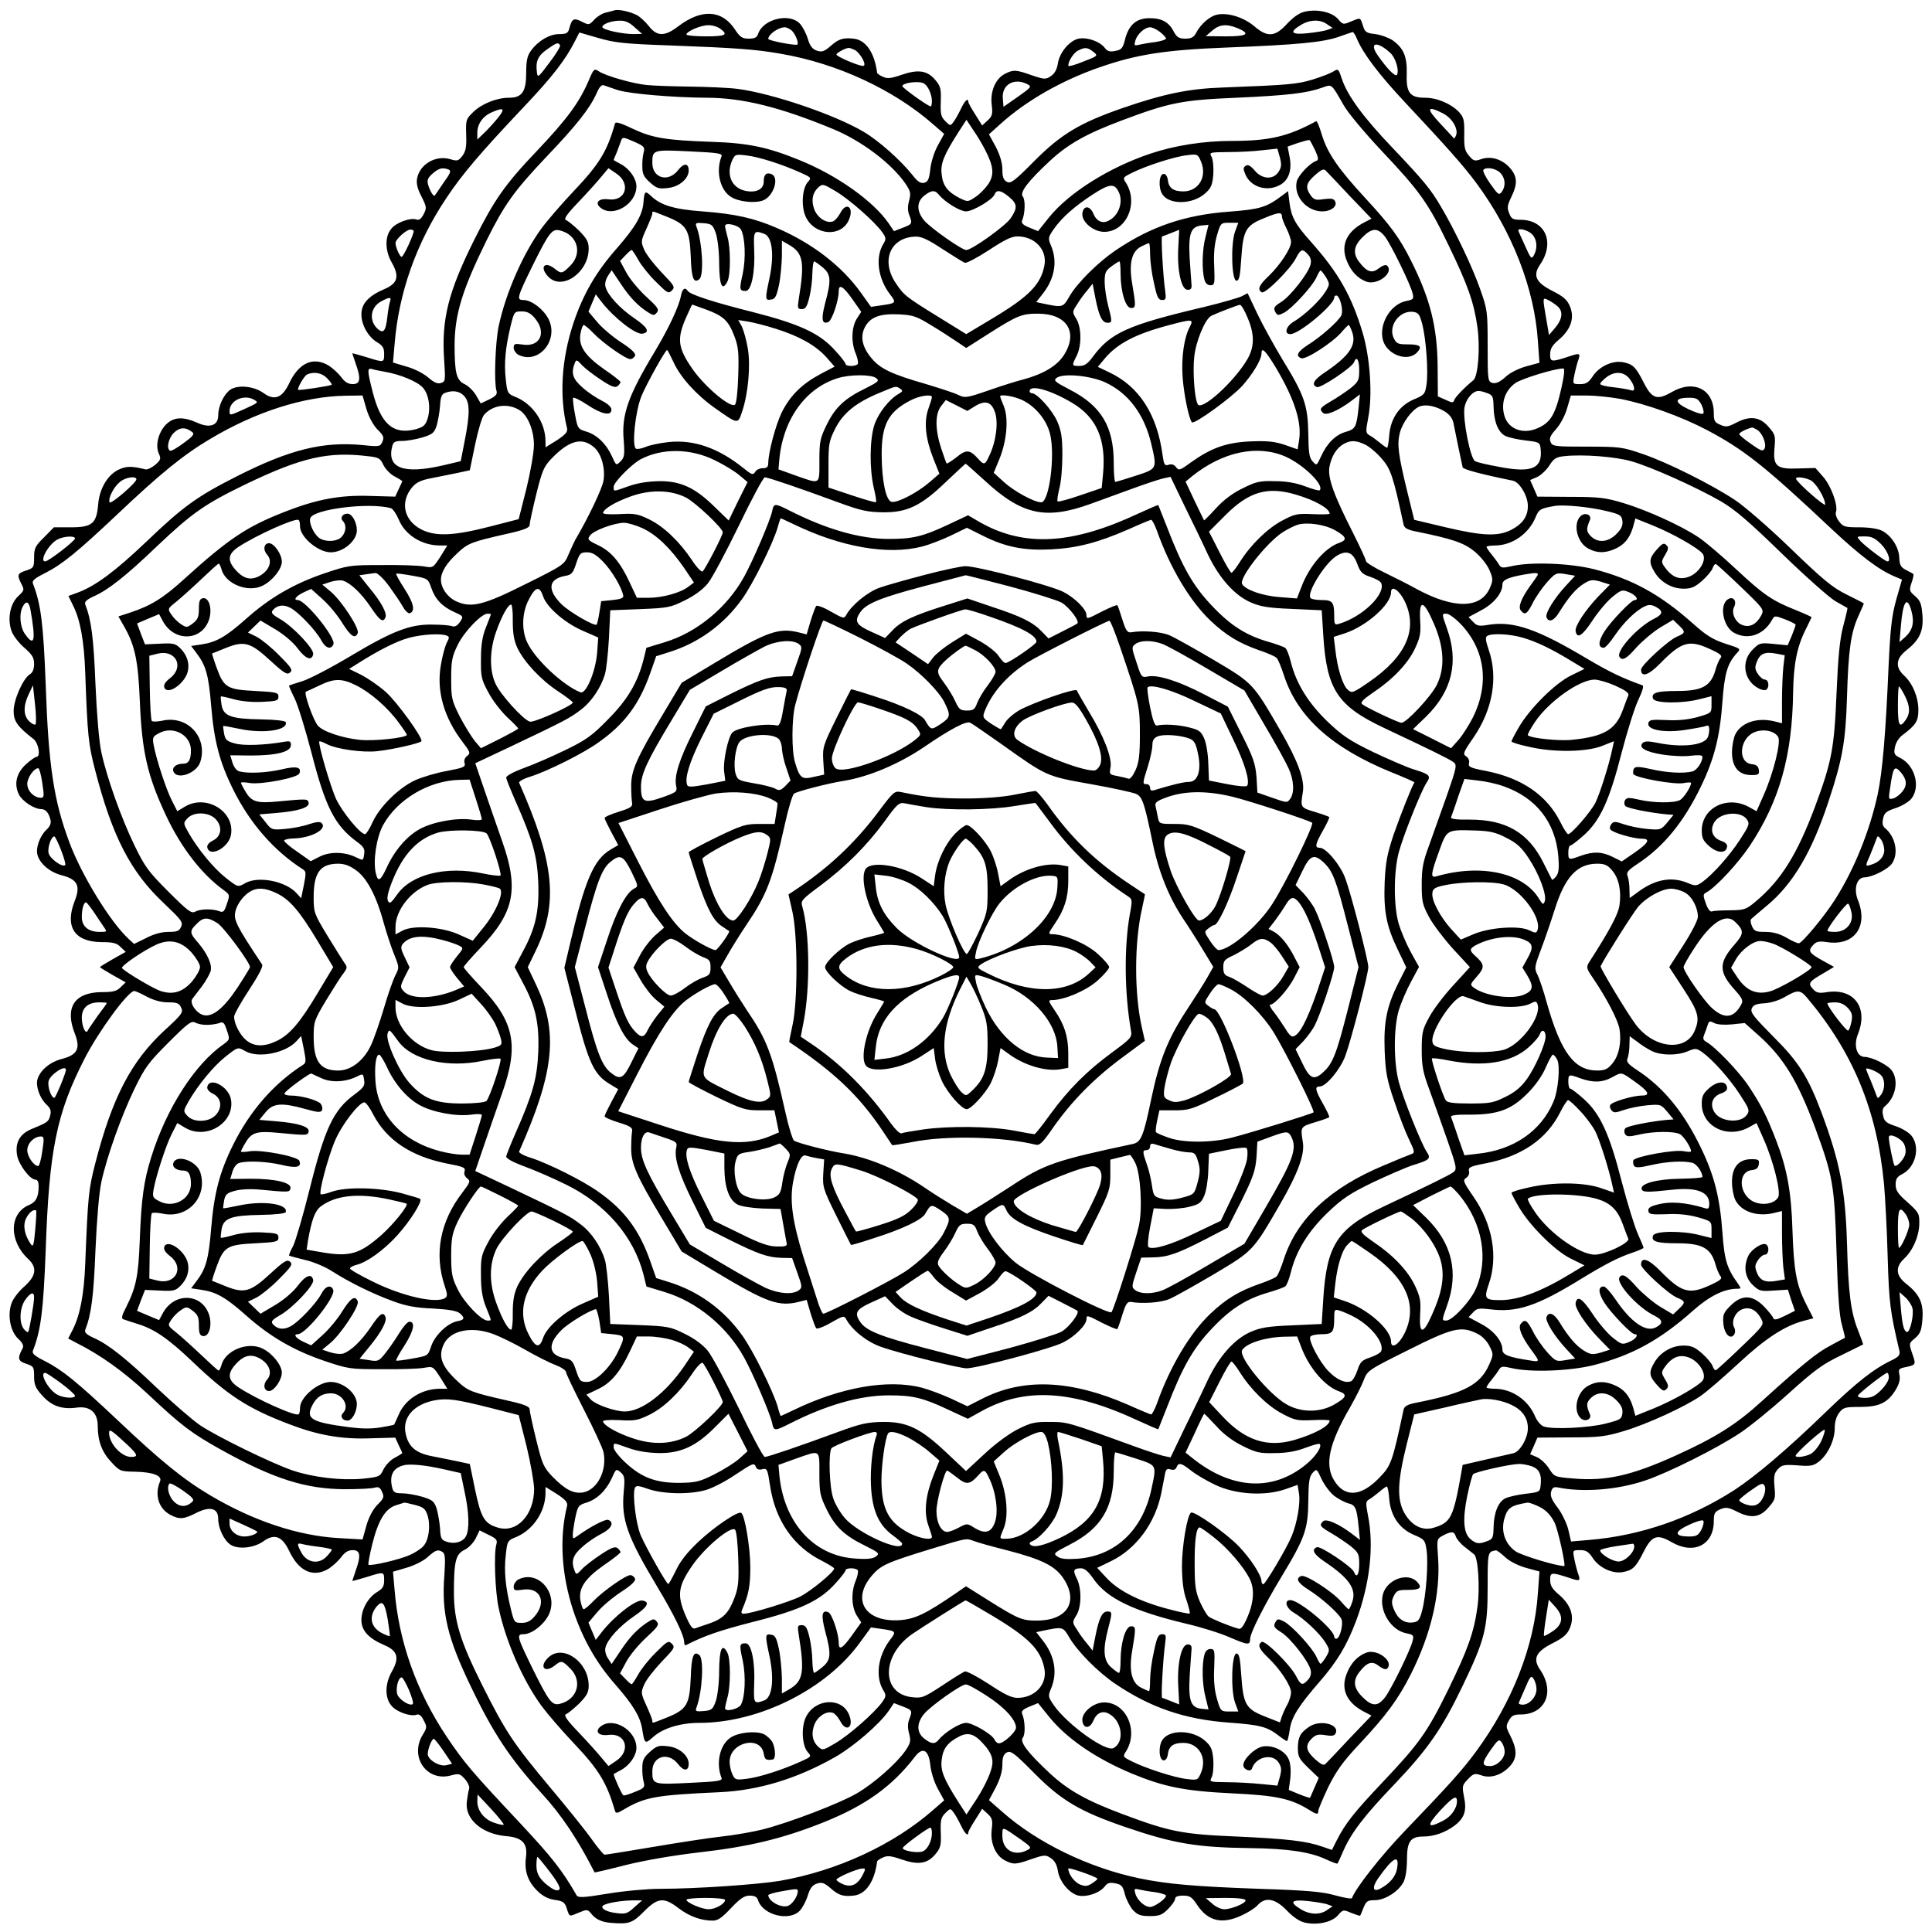<?xml version="1.0" standalone="no"?>
<!DOCTYPE svg PUBLIC "-//W3C//DTD SVG 20010904//EN"
 "http://www.w3.org/TR/2001/REC-SVG-20010904/DTD/svg10.dtd">
<svg version="1.0" xmlns="http://www.w3.org/2000/svg"
 width="850pt" height="850pt" viewBox="0 0 850 850"
 preserveAspectRatio="xMidYMid meet">
<g transform="translate(0,850) scale(0.1,-0.1)"
fill="#000000" stroke="none">
<path d="M2705 8455 c-5 -2 -23 -6 -38 -10 -16 -3 -39 -17 -52 -31 -23 -25
-24 -25 -56 -9 -35 18 -43 13 -55 -32 -5 -19 -13 -23 -44 -23 -42 0 -92 -29
-124 -73 -16 -22 -21 -43 -21 -97 0 -83 -18 -110 -75 -110 -54 0 -120 -26
-158 -63 -32 -31 -33 -35 -31 -100 2 -54 -2 -73 -17 -93 -17 -22 -22 -24 -54
-14 -63 18 -133 -22 -145 -85 -4 -21 1 -45 19 -79 23 -46 24 -51 10 -78 -10
-20 -20 -28 -31 -24 -26 10 -91 -13 -112 -41 -29 -35 -27 -97 3 -149 34 -60
26 -91 -33 -116 -70 -30 -101 -64 -101 -111 0 -47 30 -100 71 -124 23 -14 29
-24 29 -50 0 -39 0 -39 -79 -14 -34 10 -61 18 -61 16 0 -1 7 -22 15 -45 24
-67 20 -90 -13 -90 -20 0 -35 9 -51 31 -12 16 -37 39 -54 50 -69 42 -133 13
-176 -80 -30 -62 -64 -75 -112 -40 -42 30 -111 37 -145 15 -29 -20 -54 -72
-54 -114 0 -44 -37 -57 -92 -32 -63 28 -104 26 -138 -8 -33 -34 -48 -92 -31
-128 10 -22 8 -28 -16 -49 -16 -13 -35 -22 -43 -20 -57 14 -81 15 -113 1 -51
-21 -89 -83 -95 -154 -7 -85 -26 -102 -120 -102 l-75 0 -43 -44 c-39 -38 -44
-48 -44 -89 0 -43 -2 -46 -35 -57 -39 -13 -41 -19 -21 -59 14 -26 13 -29 -14
-54 -35 -33 -48 -98 -30 -151 6 -20 31 -53 56 -75 36 -31 44 -45 44 -72 0 -23
-6 -38 -19 -46 -30 -19 -71 -112 -71 -161 0 -45 16 -68 88 -124 22 -18 32 -78
12 -78 -5 0 -25 -14 -44 -31 -43 -38 -56 -87 -33 -134 15 -30 67 -65 100 -65
18 0 32 -17 39 -47 4 -15 -2 -29 -18 -44 -29 -27 -48 -81 -39 -111 12 -40 56
-76 107 -89 69 -18 83 -46 57 -112 -45 -114 -2 -181 118 -182 50 0 67 -4 84
-22 l22 -21 -57 -32 c-31 -18 -56 -33 -56 -35 0 -2 25 -17 56 -35 l57 -32 -22
-21 c-17 -18 -34 -22 -84 -22 -120 -1 -163 -68 -118 -182 26 -66 12 -94 -57
-112 -51 -13 -95 -49 -107 -89 -9 -30 10 -84 39 -111 18 -17 22 -28 17 -48 -7
-28 -11 -31 -79 -59 -55 -22 -76 -60 -67 -116 7 -42 57 -108 81 -108 9 0 14
-11 14 -27 0 -49 -11 -71 -41 -84 -89 -36 -91 -158 -5 -238 41 -38 35 -75 -18
-122 -25 -22 -50 -55 -56 -75 -18 -53 -4 -122 30 -154 19 -17 25 -31 20 -41
-24 -45 -22 -57 15 -69 33 -11 35 -14 35 -56 0 -36 6 -51 36 -84 41 -46 87
-62 151 -53 59 8 93 -21 93 -81 0 -66 19 -116 60 -159 37 -40 40 -41 106 -42
79 -2 119 -18 108 -43 -25 -59 -6 -120 46 -147 40 -21 59 -19 114 9 60 30 96
21 96 -26 0 -42 25 -94 54 -114 34 -22 103 -15 145 15 48 35 82 22 112 -40 43
-93 107 -122 176 -80 17 11 42 34 54 50 16 22 31 31 51 31 33 0 37 -23 13 -90
-8 -23 -15 -44 -15 -45 0 -2 27 6 61 16 79 25 79 25 79 -14 0 -26 -6 -36 -29
-50 -41 -24 -71 -77 -71 -124 0 -47 31 -81 101 -111 59 -25 67 -56 33 -116
-30 -52 -32 -114 -3 -149 21 -28 86 -51 112 -41 11 4 21 -4 31 -25 15 -28 15
-32 -4 -63 -60 -98 18 -209 125 -179 34 9 39 8 61 -17 13 -15 21 -34 18 -42
-3 -8 -7 -32 -10 -55 -11 -76 64 -143 170 -153 74 -6 98 -31 90 -93 -8 -61 8
-107 51 -149 24 -23 47 -35 77 -39 35 -5 43 -11 51 -36 13 -40 10 -38 53 -20
36 15 39 15 54 -3 21 -27 48 -39 90 -42 78 -6 92 -1 143 50 61 62 88 64 152
15 47 -36 99 -55 150 -55 23 0 41 12 81 55 41 43 59 55 82 55 22 0 33 -6 37
-20 21 -66 138 -95 184 -46 12 13 28 43 35 67 10 32 20 45 40 52 22 7 32 4 62
-22 33 -29 53 -36 99 -31 54 5 93 62 104 151 1 3 12 11 26 17 19 9 36 7 82 -9
73 -25 113 -19 148 23 23 27 26 39 24 95 -2 55 1 67 20 86 22 22 22 22 37 2 8
-11 22 -36 32 -57 16 -34 32 -50 32 -30 0 4 14 30 31 56 l30 48 24 -22 c21
-19 23 -29 18 -70 -7 -58 17 -114 58 -135 37 -19 48 -19 118 6 56 19 62 19 84
4 16 -10 27 -29 31 -55 7 -46 45 -94 84 -108 35 -12 99 8 122 38 12 16 22 19
47 14 27 -5 33 -12 42 -48 6 -23 22 -54 35 -69 21 -22 34 -27 75 -27 42 0 54
5 80 31 17 17 31 37 31 45 0 9 11 14 35 14 30 0 39 -6 62 -41 48 -72 110 -87
198 -45 28 13 59 33 69 45 33 37 78 28 128 -25 28 -29 56 -48 80 -53 54 -12
118 2 145 33 21 25 23 25 58 10 21 -8 38 -14 39 -12 2 2 8 18 15 35 12 29 18
33 50 33 44 0 104 38 126 80 9 18 15 56 15 98 0 80 15 102 72 102 46 0 95 17
136 47 45 34 56 66 43 128 -9 47 -8 51 18 78 24 25 30 26 59 16 42 -15 93 3
128 44 30 35 29 72 -4 136 -17 33 -17 38 -3 62 11 21 22 26 51 26 108 0 152
98 87 195 -35 50 -21 81 55 119 47 24 63 38 75 67 21 50 5 100 -47 145 -31 26
-40 41 -40 66 0 35 5 35 93 6 39 -13 42 -10 28 27 -4 13 -11 40 -15 61 -7 37
-7 37 26 37 26 0 37 -7 55 -34 27 -42 84 -70 130 -63 46 8 59 20 94 89 36 72
59 80 122 44 98 -58 187 -14 187 92 0 34 4 41 29 52 25 10 35 8 70 -9 63 -33
103 -28 141 16 30 34 32 40 27 92 -4 46 -1 60 15 77 17 19 27 21 86 17 58 -5
71 -2 95 17 39 31 69 94 69 146 0 28 7 52 20 69 18 23 26 25 91 25 84 0 122
18 157 75 15 25 21 45 17 65 -6 26 -3 29 26 35 47 10 47 11 30 60 -15 44 -15
45 13 68 23 20 28 34 32 85 5 70 -13 108 -73 155 -44 35 -47 72 -9 108 39 36
66 97 68 152 1 48 -1 51 -51 97 -43 37 -53 53 -53 78 0 25 6 35 30 47 58 30
79 118 40 168 -11 14 -42 33 -69 42 -42 14 -51 21 -56 46 -5 21 -2 34 8 42 47
39 61 112 31 156 -18 26 -87 60 -120 61 -35 0 -50 50 -30 100 47 117 -17 203
-136 185 -36 -6 -47 -3 -62 14 -23 25 -18 32 48 70 l45 27 -49 27 c-61 34 -67
43 -44 68 15 17 26 19 62 14 119 -18 183 68 136 185 -20 50 -5 100 30 100 33
1 102 35 120 61 30 44 16 117 -31 156 -10 8 -13 21 -8 42 5 25 14 32 56 46 27
9 58 28 69 42 40 52 15 145 -49 178 -27 13 -30 19 -24 48 3 18 17 41 32 52 61
46 71 62 71 112 0 56 -26 118 -64 152 -38 35 -35 73 9 108 60 47 78 85 73 155
-4 51 -9 65 -32 85 -26 22 -27 26 -16 59 7 19 10 37 8 38 -1 2 -16 10 -32 18
-23 12 -29 22 -30 55 -2 46 -35 97 -76 118 -18 9 -57 15 -99 15 -63 0 -72 2
-90 26 -11 14 -17 32 -14 40 11 28 -19 112 -54 154 l-36 41 -73 -2 c-98 -4
-114 9 -107 90 5 54 3 60 -27 94 -38 44 -83 49 -144 16 -33 -17 -43 -19 -67
-8 -25 10 -29 17 -29 51 0 106 -89 150 -187 92 -63 -36 -86 -28 -122 44 -35
69 -48 81 -94 89 -46 7 -103 -21 -130 -63 -18 -27 -29 -34 -55 -34 -33 0 -33
0 -26 38 4 20 11 47 15 60 14 37 11 40 -28 27 -88 -29 -93 -29 -93 6 0 25 9
40 40 66 52 45 68 95 47 145 -12 29 -28 43 -75 67 -76 38 -90 69 -55 119 65
97 21 195 -88 195 -32 0 -40 4 -49 28 -10 24 -9 35 9 72 28 57 27 89 -4 126
-34 40 -85 56 -128 41 -29 -10 -34 -9 -54 15 -19 22 -22 36 -21 96 1 60 -2 73
-23 96 -34 36 -96 63 -150 63 -66 0 -83 22 -80 105 2 75 -13 112 -61 147 -18
12 -53 25 -77 28 -39 4 -46 9 -54 35 -13 40 -10 38 -52 21 -35 -15 -37 -15
-58 10 -27 31 -91 45 -145 33 -25 -5 -50 -23 -79 -53 -53 -59 -87 -61 -144
-12 -46 39 -114 61 -162 52 -34 -6 -75 -42 -96 -83 -9 -17 -21 -23 -46 -23
-28 0 -37 6 -50 29 -22 44 -53 61 -108 61 -58 0 -92 -30 -108 -96 -9 -36 -15
-43 -42 -48 -25 -5 -35 -2 -47 14 -23 30 -87 50 -122 38 -39 -14 -77 -62 -84
-108 -4 -26 -15 -45 -31 -55 -22 -15 -28 -15 -84 4 -70 25 -81 25 -118 6 -41
-21 -65 -77 -58 -135 5 -41 3 -51 -18 -70 l-24 -22 -30 48 c-17 26 -31 52 -31
56 0 20 -16 4 -32 -30 -10 -21 -24 -46 -32 -57 -15 -20 -15 -20 -37 2 -19 19
-22 31 -20 86 2 56 -1 68 -24 95 -35 42 -75 48 -148 23 -46 -16 -63 -18 -82
-9 -14 6 -25 14 -26 17 -11 89 -50 146 -104 151 -46 5 -66 -2 -99 -31 -30 -26
-40 -29 -62 -22 -20 7 -30 20 -40 52 -7 24 -23 54 -35 67 -46 49 -163 20 -184
-46 -5 -15 -15 -20 -41 -20 -28 0 -38 6 -61 41 -57 86 -146 91 -248 14 -61
-47 -95 -46 -131 1 -15 19 -39 41 -53 48 -29 15 -81 26 -96 21z m87 -75 l33
-29 -37 -1 c-50 0 -138 19 -138 31 0 13 39 28 77 28 23 1 43 -8 65 -29z m3047
13 l24 -16 -22 -8 c-12 -5 -51 -11 -86 -15 -74 -8 -85 4 -32 36 39 24 85 26
116 3z m-2671 -19 c38 -27 25 -34 -63 -34 -47 0 -85 4 -85 8 0 14 63 41 95 41
17 1 41 -6 53 -15z m2277 2 c59 -25 42 -36 -52 -36 l-88 1 28 24 c32 28 63 31
112 11z m-1961 -11 c16 -16 31 -54 24 -61 -6 -6 -128 17 -128 25 1 20 43 50
72 51 9 0 23 -7 32 -15z m1620 -6 c14 -11 26 -24 26 -29 0 -4 -21 -11 -47 -15
-27 -3 -59 -9 -72 -12 -21 -5 -22 -3 -16 18 8 29 41 59 65 59 9 0 29 -9 44
-21z m-2154 -59 c291 -11 372 -17 482 -36 250 -42 502 -159 677 -314 l45 -39
-28 -51 c-16 -29 -30 -74 -33 -104 -5 -44 -10 -55 -26 -60 -16 -4 -29 4 -51
32 -53 67 -150 153 -216 192 -126 75 -402 169 -555 189 -38 5 -133 9 -210 10
-77 1 -162 4 -190 7 -61 6 -180 40 -210 60 -21 14 -23 12 -47 -45 -41 -94 -95
-167 -225 -304 -141 -148 -188 -215 -277 -393 -114 -229 -144 -349 -132 -526
6 -92 6 -97 -14 -103 -15 -5 -30 2 -56 24 -19 17 -61 39 -95 48 l-60 18 7 80
c18 226 95 445 228 644 70 105 148 197 341 401 126 133 182 206 223 286 l21
41 83 -24 c72 -21 115 -26 318 -33z m3020 29 c28 -66 96 -156 213 -281 181
-193 254 -275 312 -353 157 -212 256 -464 271 -695 l7 -96 -59 -16 c-35 -10
-73 -29 -92 -48 -24 -21 -40 -28 -55 -25 -21 6 -22 10 -22 163 0 151 -1 160
-33 250 -32 93 -111 259 -172 362 -46 79 -80 119 -213 259 -129 135 -198 229
-223 303 -15 45 -16 47 -37 34 -12 -8 -53 -24 -92 -36 -69 -21 -109 -24 -395
-35 -150 -5 -260 -28 -440 -90 -190 -66 -271 -115 -388 -232 -89 -90 -105
-102 -122 -93 -15 8 -20 21 -20 54 0 29 -10 63 -29 100 l-30 55 51 46 c113
102 269 191 436 249 165 57 285 76 562 87 310 12 421 23 490 47 30 11 58 20
61 21 4 0 12 -13 19 -30z m-3506 -28 c3 -5 -18 -39 -47 -77 -50 -67 -52 -68
-55 -40 -6 47 5 71 45 99 41 29 49 32 57 18z m3653 -34 c23 -21 40 -78 29 -96
-7 -11 -43 26 -85 86 -39 57 -3 64 56 10z m-2356 13 c26 -15 55 -70 36 -70
-20 0 -117 41 -117 50 0 7 38 28 53 29 5 1 17 -4 28 -9z m1049 -8 c22 -17 21
-18 -44 -43 -36 -15 -66 -23 -66 -18 0 20 24 58 44 67 30 15 41 14 66 -6z
m-744 -140 c18 -11 34 -49 34 -77 0 -15 -3 -25 -7 -23 -24 10 -123 82 -123 89
0 15 76 25 96 11z m455 -3 c19 -10 15 -14 -43 -55 l-63 -44 -3 36 c-6 62 51
94 109 63z m-1801 -26 c53 -16 242 -32 386 -33 161 0 325 -41 560 -138 125
-52 255 -150 317 -239 23 -34 25 -43 17 -75 -7 -24 -7 -45 0 -63 15 -39 14
-41 -28 -57 l-39 -15 -23 34 c-68 99 -229 213 -396 280 -138 56 -224 74 -384
79 -200 7 -261 17 -347 58 -50 24 -75 32 -77 23 -35 -123 -69 -179 -183 -299
-52 -55 -115 -128 -140 -162 -81 -110 -158 -285 -189 -431 -15 -71 -21 -247
-10 -283 5 -16 -1 -24 -31 -39 l-38 -18 -20 35 c-11 19 -34 42 -51 50 -36 17
-44 49 -44 174 1 134 34 241 140 457 79 159 122 219 262 367 133 139 193 215
222 280 14 32 23 41 35 36 9 -3 36 -13 61 -21z m3190 -63 c19 -35 92 -122 168
-203 171 -181 206 -231 296 -418 84 -173 111 -251 126 -358 13 -91 3 -218 -18
-234 -36 -29 -79 -73 -84 -87 -4 -13 -9 -13 -38 1 l-34 15 -1 135 c-2 172 -33
295 -117 462 -49 99 -91 156 -199 273 -121 131 -169 200 -194 283 -10 34 -21
60 -24 58 -123 -67 -205 -87 -372 -87 -123 0 -251 -20 -358 -56 -182 -61 -360
-173 -447 -282 l-47 -59 -39 16 c-27 11 -36 20 -31 31 13 30 15 91 3 105 -15
18 21 66 120 158 79 73 158 118 315 177 210 79 266 90 505 100 222 10 309 20
376 44 45 16 40 20 94 -74z m-3718 -57 c-17 -21 -44 -51 -61 -67 l-31 -30 0
30 c0 38 24 73 64 90 52 23 60 17 28 -23z m4157 18 c40 -21 68 -68 57 -97 -4
-9 -8 -15 -9 -13 -2 2 -29 32 -62 67 -62 66 -57 79 14 43z m-2014 -162 c37
-72 40 -108 13 -149 -13 -19 -38 -45 -57 -57 -33 -22 -33 -22 -70 -4 -52 27
-73 54 -78 104 -6 47 9 84 74 186 l35 54 29 -44 c17 -24 41 -64 54 -90z
m-1503 -9 c-4 -14 -7 -42 -6 -64 0 -31 7 -45 33 -68 30 -27 39 -30 80 -25 49
5 91 41 91 77 0 33 -22 34 -47 1 -43 -55 -113 -35 -113 32 0 58 2 59 164 51
129 -6 146 -9 140 -23 -25 -64 -7 -145 40 -176 34 -23 108 -31 145 -16 45 19
71 101 35 115 -23 9 -34 -2 -34 -34 0 -35 -38 -51 -87 -38 -56 15 -79 73 -51
134 12 25 15 26 63 20 53 -6 157 -39 238 -76 47 -21 48 -22 31 -41 -25 -28
-30 -108 -9 -153 39 -83 157 -91 190 -13 24 56 -12 82 -39 28 -9 -16 -22 -31
-31 -35 -27 -10 -65 13 -81 49 -16 40 -11 76 17 101 18 16 21 15 75 -17 61
-36 172 -134 205 -180 18 -25 18 -31 6 -51 -37 -59 -25 -152 28 -222 30 -39
29 -40 -42 -50 l-41 -6 -45 63 c-83 116 -212 216 -367 283 -101 44 -184 63
-330 74 -124 9 -184 27 -227 69 -25 23 -28 20 -32 -29 -4 -55 -35 -108 -115
-200 -93 -105 -150 -203 -193 -331 -53 -160 -63 -322 -28 -464 3 -15 -7 -27
-45 -52 l-50 -31 0 26 c0 81 -53 161 -126 193 -42 17 -42 18 -49 82 -8 71 -1
139 22 235 15 60 16 62 48 62 25 0 40 -8 59 -31 52 -62 22 -127 -54 -115 -35
5 -40 4 -40 -14 0 -10 9 -24 19 -30 89 -47 182 63 134 157 -23 44 -75 83 -110
83 -32 0 -28 12 42 155 71 143 84 160 119 151 77 -19 100 -100 45 -155 -36
-36 -39 -37 -70 -12 -44 34 -66 5 -27 -36 60 -64 178 18 178 123 0 30 -8 44
-42 79 -24 23 -50 44 -58 47 -11 4 4 26 55 79 39 41 84 91 101 112 l31 37 34
-23 c66 -44 43 -124 -34 -114 -45 6 -63 -17 -32 -39 56 -41 155 20 155 96 0
34 -30 77 -67 97 -18 10 -33 18 -33 19 0 1 6 17 14 35 7 19 16 42 19 51 6 16
10 15 56 -5 45 -20 49 -24 43 -47z m2954 9 c15 -34 16 -43 5 -47 -28 -9 -80
-64 -86 -91 -14 -64 43 -131 113 -131 37 0 65 21 57 42 -6 14 -15 16 -50 12
-37 -6 -44 -3 -59 17 -24 35 -20 54 20 89 30 26 39 29 48 18 7 -7 55 -57 106
-112 l94 -98 -29 -15 c-79 -40 -107 -99 -81 -167 18 -48 48 -80 87 -95 49 -18
123 39 92 70 -6 6 -20 1 -36 -11 -30 -24 -52 -18 -86 26 -30 38 -26 71 13 110
43 43 68 43 100 2 28 -38 112 -210 121 -249 6 -24 3 -27 -27 -33 -69 -13 -122
-100 -104 -171 17 -66 110 -100 151 -55 24 26 13 35 -43 35 -41 0 -48 3 -60
27 -26 54 25 123 85 116 23 -3 29 -11 40 -53 17 -65 28 -209 19 -267 -6 -42
-10 -46 -55 -65 -64 -27 -103 -83 -109 -159 -2 -30 -7 -54 -9 -54 -3 0 -18 10
-33 23 -15 12 -35 27 -45 32 -17 10 -17 16 -5 79 19 99 8 259 -24 369 -49 165
-107 267 -230 405 -68 76 -85 108 -93 172 l-6 49 -31 -23 c-64 -48 -95 -57
-226 -67 -195 -14 -347 -65 -504 -172 -75 -51 -167 -142 -201 -201 -29 -50
-28 -50 -123 -30 l-23 5 29 37 c52 66 65 141 37 209 -15 35 -14 38 11 75 36
51 91 100 174 154 70 45 92 48 110 13 24 -43 4 -106 -41 -129 -28 -16 -55 -4
-69 31 -15 35 -43 36 -48 1 -5 -37 48 -82 96 -82 98 0 153 127 95 217 -14 21
-12 23 24 41 60 31 190 73 244 79 48 6 49 5 63 -28 28 -67 -11 -131 -78 -131
-44 0 -64 15 -68 50 -2 16 -9 27 -18 27 -21 0 -25 -61 -6 -90 31 -47 133 -45
188 4 26 23 32 37 36 83 2 31 -1 64 -7 77 -12 21 -10 21 71 22 46 0 113 3 151
8 l67 7 11 -39 c8 -31 7 -43 -6 -63 -23 -36 -73 -33 -105 6 -18 21 -29 27 -39
21 -12 -8 -12 -14 -2 -38 23 -55 93 -78 150 -48 40 20 56 65 45 123 l-9 47 45
16 c25 8 48 14 51 13 3 -2 14 -22 25 -45z m-3812 -85 c12 -5 8 -16 -22 -57
-19 -29 -37 -54 -39 -57 -6 -7 -22 21 -30 49 -5 19 0 30 21 48 28 24 43 27 70
17z m4626 -14 c23 -23 26 -58 7 -84 -12 -16 -16 -13 -50 35 -20 28 -34 56 -31
61 10 15 54 8 74 -12z m-2469 -97 c27 -33 93 -73 119 -73 30 0 118 52 126 75
9 22 28 18 63 -11 37 -31 39 -48 7 -95 -24 -34 -170 -139 -195 -139 -19 0
-156 96 -185 130 -34 41 -34 82 0 109 32 25 47 26 65 4z m-1196 -97 c87 -35
99 -57 104 -174 3 -97 13 -121 38 -100 21 17 13 164 -13 231 -6 16 -2 18 32
15 35 -3 40 -7 53 -43 8 -23 15 -81 15 -134 1 -97 13 -124 36 -80 15 26 15
151 0 199 -5 19 -10 40 -10 46 0 17 59 4 70 -16 18 -34 22 -124 8 -193 -16
-71 -15 -77 13 -77 25 0 42 84 37 183 -3 82 -1 85 45 68 34 -13 44 -91 23
-192 -21 -97 -20 -101 6 -97 18 2 24 13 35 63 7 33 12 91 13 128 l0 68 31 -18
c63 -36 70 -75 43 -240 -6 -39 -5 -43 14 -43 16 0 23 11 33 53 7 28 13 76 13
104 1 29 4 53 8 53 3 0 20 -12 37 -26 37 -31 39 -56 11 -159 -18 -70 -14 -93
14 -82 16 6 46 94 46 135 0 35 20 23 62 -37 l37 -53 -20 -31 c-23 -38 -25
-104 -4 -153 8 -20 12 -40 9 -45 -7 -12 -54 -12 -54 0 0 5 -20 31 -45 58 -67
76 -156 117 -359 169 -179 45 -281 78 -291 95 -11 17 -23 9 -29 -22 -9 -48
-55 -145 -113 -242 -120 -199 -149 -281 -139 -394 5 -64 3 -76 -14 -93 -19
-19 -19 -19 -38 23 -25 55 -66 94 -112 108 -37 11 -39 14 -50 75 -7 34 -10 67
-9 73 2 5 30 -8 63 -30 63 -42 106 -51 106 -21 0 11 -16 26 -42 39 -24 12 -62
37 -85 58 -43 37 -52 64 -34 108 6 16 9 15 31 -9 14 -15 52 -44 84 -65 45 -30
62 -36 73 -28 7 6 13 14 13 18 0 4 -33 30 -73 57 -85 60 -113 103 -103 157 4
21 10 37 14 37 5 0 24 -16 43 -36 41 -43 142 -114 162 -114 8 0 17 7 21 15 4
10 -15 29 -63 60 -38 25 -85 65 -105 90 l-37 44 16 38 16 38 27 -35 c54 -69
150 -144 179 -138 34 6 22 28 -35 67 -65 44 -119 103 -128 139 -4 13 1 33 10
47 l17 26 39 -58 c40 -61 77 -99 121 -127 24 -15 27 -15 39 -1 11 13 4 23 -46
69 -33 30 -72 77 -88 106 l-28 52 23 24 c12 13 25 24 28 24 3 0 16 -20 29 -43
13 -24 48 -68 78 -97 50 -50 55 -53 70 -38 15 15 11 21 -44 78 -33 35 -68 79
-77 100 -16 36 -16 39 9 94 14 31 26 61 26 66 0 13 -5 14 65 -14z m2705 1 c0
-7 9 -30 20 -52 11 -22 20 -49 20 -60 0 -28 -48 -101 -99 -150 -42 -40 -50
-58 -30 -71 15 -9 125 101 150 149 22 42 29 45 54 17 11 -12 15 -27 11 -43 -9
-39 -90 -142 -130 -166 -30 -19 -34 -25 -26 -42 10 -18 13 -18 39 -5 36 19
125 116 143 156 7 16 15 30 18 30 3 0 14 -14 24 -30 17 -30 17 -31 -3 -64 -25
-40 -93 -104 -139 -131 -34 -20 -44 -55 -15 -55 39 0 193 129 193 161 0 5 4 9
9 9 16 0 33 -67 22 -88 -14 -27 -89 -93 -143 -127 -49 -31 -60 -51 -33 -61 19
-8 135 67 175 112 16 19 31 34 34 34 2 0 10 -15 16 -34 18 -56 -15 -103 -122
-175 -48 -32 -60 -54 -34 -64 16 -6 154 86 163 109 11 30 23 12 23 -34 0 -44
-3 -51 -37 -79 -21 -16 -59 -42 -85 -57 -51 -30 -55 -35 -37 -53 13 -13 69 11
128 56 l34 26 -6 -61 c-9 -83 -14 -92 -56 -104 -44 -12 -83 -50 -109 -108 -19
-41 -19 -42 -37 -22 -15 16 -18 39 -19 122 -2 124 -17 169 -113 325 -36 60
-86 150 -110 200 l-44 93 -27 -14 c-15 -7 -88 -28 -162 -46 -340 -80 -414
-114 -493 -221 -22 -30 -36 -39 -58 -39 -34 0 -34 1 -13 43 23 44 23 124 0
163 -19 31 -19 32 3 65 11 19 32 47 45 62 l23 29 12 -62 c16 -81 30 -110 53
-110 22 0 22 4 3 77 -8 31 -15 78 -15 103 0 40 4 49 30 68 16 12 32 22 35 22
3 0 5 -24 5 -52 0 -81 22 -153 46 -153 22 0 22 7 5 108 -15 88 -2 141 39 162
16 8 31 15 35 15 3 0 5 -22 5 -50 0 -27 7 -83 17 -125 13 -62 19 -75 36 -75
17 0 18 5 13 43 -9 63 -19 237 -13 237 2 0 20 7 40 15 l35 14 -4 -77 c-6 -100
13 -187 41 -187 15 0 19 6 17 25 -1 14 -5 66 -8 115 -6 108 5 138 52 143 l31
3 -13 -53 c-15 -55 -17 -145 -5 -188 4 -16 14 -25 26 -25 19 0 20 6 17 82 -3
55 1 99 12 137 16 55 17 56 55 56 l39 0 -15 -41 c-19 -57 -14 -214 7 -214 12
0 16 20 21 96 8 126 20 147 100 179 65 27 79 28 79 7z m-3820 -64 c0 -16 -45
-113 -53 -113 -8 0 -27 43 -27 61 0 16 48 59 65 59 8 0 15 -3 15 -7z m4920
-13 c22 -22 26 -60 9 -92 -11 -20 -14 -17 -40 42 -16 34 -29 64 -29 66 0 13
43 1 60 -16z m-2593 -66 c47 -30 91 -58 98 -60 7 -3 54 22 105 55 68 45 100
61 126 61 77 0 132 -59 119 -128 -16 -84 -68 -137 -232 -235 l-112 -67 -123
76 c-144 89 -152 95 -190 153 -63 99 -18 198 91 200 25 1 56 -14 118 -55z
m-2431 -230 c-3 -9 -9 -40 -12 -70 -7 -60 -17 -72 -40 -53 -42 35 -36 97 13
123 36 20 47 20 39 0z m5137 -22 c25 -22 21 -56 -10 -93 l-28 -33 -12 70 c-17
98 -17 97 10 83 12 -6 30 -18 40 -27z m-3746 -14 c76 -28 98 -49 124 -117 18
-48 20 -73 17 -173 -2 -68 -8 -122 -14 -128 -18 -18 -131 76 -187 156 -64 92
-69 131 -32 219 16 36 29 65 31 65 1 0 28 -10 61 -22z m2382 -36 c31 -73 31
-128 -2 -184 -57 -97 -199 -226 -217 -197 -14 22 -23 137 -16 208 7 69 48 169
76 182 32 15 116 47 125 48 6 0 21 -25 34 -57z m-1394 -32 c39 -23 89 -56 113
-72 l43 -29 102 65 c123 78 143 86 213 86 128 0 179 -81 115 -182 -31 -48 -91
-84 -181 -108 -25 -6 -92 -27 -149 -47 -99 -34 -105 -35 -136 -20 -18 9 -81
29 -140 47 -150 43 -201 67 -239 112 -42 49 -53 96 -31 138 23 45 66 61 150
57 62 -3 78 -9 140 -47z m-680 -17 c101 -32 173 -72 220 -124 l37 -42 -63 -33
c-82 -44 -133 -95 -170 -169 -27 -57 -58 -173 -59 -222 0 -18 -6 -23 -25 -23
-13 0 -28 -7 -33 -17 -9 -14 -15 -12 -53 19 -109 87 -217 125 -328 113 -36 -4
-81 -13 -100 -21 -18 -8 -38 -11 -43 -8 -19 12 -3 164 24 231 23 55 105 203
113 203 2 0 15 -25 29 -55 30 -65 99 -142 181 -200 102 -72 101 -72 119 -19
28 81 39 207 26 281 -6 36 -18 79 -26 96 l-16 29 44 -7 c24 -4 79 -18 123 -32z
m1820 10 c-26 -49 -38 -135 -32 -223 6 -78 28 -184 41 -198 11 -10 175 109
222 161 47 53 84 115 84 142 0 30 17 14 63 -62 82 -138 116 -242 102 -322 l-6
-38 -57 20 c-46 15 -76 18 -152 15 -106 -5 -172 -29 -263 -94 -46 -34 -51 -35
-63 -19 -8 11 -20 15 -33 10 -17 -5 -20 0 -26 42 -24 180 -103 303 -235 365
l-50 24 30 36 c55 66 136 109 285 148 101 27 107 26 90 -7z m-3540 -199 c64
-11 140 -42 164 -68 28 -29 37 -92 22 -139 -10 -29 -18 -36 -54 -46 -97 -24
-151 23 -187 163 -25 98 -25 109 -2 102 9 -3 35 -8 57 -12z m5175 -69 c-27
-120 -48 -155 -108 -180 -63 -27 -126 -2 -143 55 -17 57 3 114 50 146 30 19
165 61 208 63 8 1 6 -24 -7 -84z m-5430 40 c13 -14 22 -26 19 -28 -7 -5 -143
-26 -147 -22 -6 6 27 63 40 68 31 13 66 6 88 -18z m5729 -1 c24 -31 28 -59 7
-51 -8 3 -42 9 -75 13 -34 3 -61 10 -61 15 0 4 12 17 26 28 37 29 78 27 103
-5z m-3315 3 c16 -12 12 -16 -45 -45 -93 -45 -134 -84 -171 -159 -30 -61 -33
-75 -33 -160 0 -108 6 -104 -105 -65 l-75 27 3 35 c14 180 113 321 257 366 53
17 147 17 169 1z m1008 -19 c102 -47 172 -140 203 -270 26 -111 27 -110 -68
-141 -46 -15 -86 -27 -90 -27 -4 0 -7 38 -7 84 0 159 -55 251 -194 322 -65 34
-72 40 -58 51 28 22 148 11 214 -19z m-902 -28 c13 -9 12 -12 -5 -22 -43 -24
-91 -86 -108 -137 -21 -65 -22 -193 -3 -276 8 -33 13 -62 10 -64 -2 -3 -50 11
-107 30 l-102 34 0 101 c0 92 3 105 30 159 35 68 90 113 193 156 79 33 73 31
92 19z m758 -63 c107 -64 149 -161 135 -311 l-6 -63 -94 -32 c-52 -18 -97 -30
-100 -27 -3 3 1 29 8 58 8 29 13 96 13 148 0 77 -5 105 -23 147 -22 49 -88
123 -111 123 -6 0 -10 4 -10 9 0 31 93 5 188 -52z m-2678 33 c28 -28 29 -77 3
-207 l-16 -82 -76 -18 c-176 -41 -251 -13 -225 85 5 18 13 22 43 22 21 0 60 7
88 15 46 14 53 20 64 52 6 21 13 60 15 87 2 38 7 52 21 57 33 13 63 9 83 -11z
m4504 10 c23 -8 26 -16 27 -57 1 -67 20 -115 52 -131 15 -7 55 -16 90 -20 59
-7 62 -8 65 -36 10 -87 -38 -108 -182 -80 -50 9 -98 20 -106 25 -21 10 -55
184 -47 235 6 38 36 74 62 74 8 0 25 -4 39 -10z m-4932 -69 c11 -37 30 -71 49
-91 27 -26 30 -35 21 -54 -9 -21 -13 -22 -88 -14 -173 16 -317 -19 -549 -136
-178 -90 -238 -133 -402 -290 -136 -129 -220 -192 -298 -222 l-44 -16 19 -39
c33 -64 50 -157 55 -299 10 -277 14 -316 44 -430 75 -290 155 -445 300 -582
79 -75 87 -85 78 -105 -8 -19 -18 -23 -56 -23 -30 0 -64 -9 -98 -27 l-53 -26
-26 24 c-80 75 -204 277 -258 421 -69 183 -93 339 -105 698 -10 264 -21 353
-56 442 -5 13 6 23 54 47 76 39 141 92 316 257 191 181 292 263 410 333 201
120 413 187 595 190 l75 1 17 -59z m2488 52 c0 -5 -7 -28 -16 -53 -20 -57 -12
-131 23 -219 l26 -65 -44 -38 c-52 -45 -140 -91 -166 -86 -25 5 -43 90 -44
204 -1 135 29 192 126 242 39 21 95 29 95 15z m395 -12 c59 -27 110 -88 125
-151 23 -94 -4 -300 -39 -300 -31 0 -120 49 -164 89 l-45 41 26 63 c32 80 40
178 18 231 -9 21 -16 40 -16 42 0 11 60 1 95 -15z m2634 4 c114 -22 269 -78
381 -137 161 -85 254 -158 548 -435 126 -118 208 -180 277 -209 l33 -14 -25
-87 c-20 -72 -26 -124 -34 -293 -13 -305 -27 -465 -48 -565 -35 -161 -104
-332 -189 -465 -46 -72 -144 -190 -158 -190 -7 0 -32 11 -55 25 -30 17 -59 25
-92 25 -41 0 -49 3 -59 25 -7 16 -8 29 -2 33 5 5 35 30 67 57 116 96 199 238
272 460 61 184 75 262 81 458 6 206 17 284 50 356 13 29 24 54 24 56 0 1 -34
19 -75 39 -63 31 -103 64 -247 203 -95 92 -206 188 -246 214 -105 69 -295 164
-403 201 -90 31 -101 33 -246 33 -142 0 -153 1 -161 20 -7 16 -2 28 24 57 19
21 40 61 49 93 l16 55 69 0 c37 0 104 -7 149 -15z m-6009 -5 c18 -11 18 -11
-52 -43 -58 -26 -58 -26 -58 -5 0 47 66 76 110 48z m6366 -21 c8 -17 12 -35 7
-39 -4 -4 -34 5 -65 20 -64 30 -63 50 4 50 32 0 40 -5 54 -31z m-3198 -7 c47
29 74 21 90 -27 15 -45 4 -130 -26 -191 -18 -40 -23 -41 -48 -13 -37 41 -52
43 -95 8 -22 -17 -42 -30 -44 -28 -2 2 -13 32 -24 66 -27 82 -28 152 0 187
l20 26 48 -24 47 -24 32 20z m-2000 -18 c35 -23 62 -90 61 -154 0 -30 -15
-116 -33 -190 l-34 -134 -128 -33 c-156 -40 -235 -44 -297 -14 -80 39 -99 122
-43 188 18 21 39 31 88 40 35 7 86 17 114 23 l51 11 23 112 c13 62 30 120 39
131 38 45 107 54 159 20z m4068 -4 c22 -14 35 -31 39 -53 9 -47 37 -180 40
-193 3 -9 75 -29 222 -59 29 -7 65 -67 65 -111 0 -46 -23 -79 -73 -105 -59
-30 -127 -27 -288 11 l-139 33 -31 126 c-40 164 -45 207 -32 258 13 46 53 100
85 114 28 12 72 3 112 -21z m-5509 -92 c10 -8 -1 -20 -40 -48 -28 -21 -55 -36
-59 -33 -17 10 -7 55 17 79 26 25 52 26 82 2z m6882 12 c24 -13 45 -64 34 -84
-7 -13 -16 -10 -58 20 -28 19 -51 39 -53 43 -2 7 28 23 56 30 2 1 11 -3 21 -9z
m-5112 -81 c30 -29 47 -92 38 -144 -5 -33 -66 -162 -124 -260 -6 -11 -19 -40
-30 -65 -18 -44 -22 -47 -187 -129 -189 -95 -241 -107 -308 -76 -38 18 -66 58
-66 95 0 33 25 73 73 117 47 44 62 49 220 85 72 16 97 26 97 38 0 8 13 69 29
134 26 105 33 122 67 158 79 82 137 97 191 47z m3389 15 c19 -9 52 -37 74 -63
39 -45 50 -78 95 -288 4 -17 16 -24 63 -33 151 -31 203 -48 249 -86 26 -21 54
-56 65 -80 17 -39 17 -47 4 -78 -39 -95 -159 -97 -326 -6 -30 17 -92 48 -137
70 -46 22 -83 45 -83 51 0 6 -25 60 -55 120 -89 175 -114 247 -106 295 9 47
31 83 63 101 31 17 54 16 94 -3z m-2861 -69 c39 -19 87 -48 107 -65 l37 -31
-42 -84 -41 -85 -61 59 c-86 85 -150 115 -245 114 -50 -1 -95 -8 -134 -22 -71
-25 -66 -25 -66 -2 0 19 79 99 118 120 94 50 220 49 327 -4z m2511 16 c80 -36
172 -126 150 -148 -3 -3 -31 5 -63 17 -39 15 -83 23 -133 23 -67 2 -84 -2
-142 -31 -44 -21 -84 -51 -118 -88 -28 -31 -52 -55 -53 -53 -1 2 -20 41 -42
87 l-39 83 29 24 c135 108 288 140 411 86z m-4038 2 c48 -5 55 -9 69 -39 9
-18 31 -41 49 -50 19 -10 34 -20 34 -21 0 -1 -7 -17 -16 -35 l-15 -33 -108 3
c-132 5 -236 -14 -376 -69 -168 -65 -249 -119 -444 -296 -92 -84 -147 -118
-238 -148 l-52 -17 29 -51 c44 -79 58 -148 65 -317 9 -226 33 -332 115 -507
66 -141 157 -259 254 -329 27 -20 28 -21 14 -61 -11 -34 -16 -39 -33 -32 -29
11 -83 11 -106 -2 -17 -9 -32 2 -118 88 -88 88 -104 110 -149 203 -58 119
-122 299 -146 410 -10 46 -20 163 -26 300 -8 202 -18 282 -45 351 -4 11 6 21
37 35 65 29 141 89 280 222 154 146 210 185 392 273 244 117 360 143 534 122z
m5558 -22 c89 -25 288 -115 396 -177 64 -38 123 -89 268 -230 102 -99 208
-193 235 -209 28 -16 51 -29 53 -30 1 -1 -7 -37 -19 -81 -15 -59 -22 -132 -29
-294 -10 -243 -21 -301 -95 -500 -78 -208 -148 -321 -258 -414 -45 -38 -52
-40 -115 -41 -37 0 -73 -2 -80 -5 -8 -3 -18 10 -27 35 -13 36 -13 41 3 49 43
24 140 129 192 207 130 197 185 395 189 672 2 126 17 202 56 279 14 28 25 51
25 53 0 1 -30 15 -67 30 -106 42 -144 68 -264 180 -62 58 -136 121 -166 141
-78 52 -224 118 -328 150 -80 24 -107 28 -236 28 l-145 1 -16 37 -16 36 30 13
c16 7 40 29 54 50 20 32 30 38 66 42 81 9 223 -2 294 -22z m-2843 -86 c162
-150 267 -173 462 -103 55 20 143 52 195 71 52 19 110 38 127 42 l33 7 62
-129 c35 -71 81 -166 102 -212 49 -103 117 -180 188 -211 43 -19 78 -25 183
-29 l130 -6 7 -112 c15 -237 63 -309 266 -405 206 -97 287 -137 305 -150 18
-13 17 -20 -26 -144 -25 -71 -60 -169 -78 -219 -28 -75 -34 -104 -34 -175 0
-77 3 -90 33 -146 18 -33 66 -96 106 -140 l73 -79 -73 -80 c-40 -43 -88 -106
-106 -140 -30 -55 -33 -68 -33 -145 0 -71 6 -100 34 -175 18 -49 53 -148 78
-219 43 -124 44 -131 26 -144 -18 -13 -99 -53 -305 -150 -203 -96 -251 -168
-266 -405 l-7 -112 -130 -6 c-105 -4 -140 -10 -183 -29 -71 -31 -139 -108
-188 -211 -21 -46 -67 -141 -102 -212 l-62 -129 -33 7 c-17 4 -75 23 -127 42
-291 106 -293 107 -370 107 -65 1 -84 -3 -140 -31 -38 -19 -99 -63 -148 -109
l-82 -76 -85 80 c-114 108 -174 137 -280 136 -68 -1 -97 -7 -195 -43 -168 -62
-312 -111 -325 -111 -7 0 -58 96 -114 213 -57 116 -118 231 -137 254 -22 27
-59 54 -102 75 -62 31 -75 33 -197 38 l-130 5 -6 125 c-4 69 -12 140 -18 158
-18 59 -60 121 -106 155 -47 36 -67 47 -307 161 l-157 74 39 114 c21 62 57
165 79 228 75 211 54 314 -93 468 -42 44 -76 83 -76 87 0 4 34 43 76 87 147
154 168 257 93 468 -22 63 -58 166 -79 228 l-39 114 157 74 c240 114 260 125
307 161 46 34 88 96 106 155 6 18 14 89 18 158 l6 125 130 5 c122 5 135 7 197
38 43 21 80 48 102 75 19 23 80 138 137 255 56 116 107 212 114 212 13 0 157
-49 325 -111 98 -36 127 -42 195 -43 106 -1 167 28 278 135 45 43 84 78 85 79
2 0 40 -34 85 -75z m-3733 6 c0 -15 -114 -113 -118 -101 -7 19 20 70 46 90 25
21 72 27 72 11z m7364 -3 c24 -10 66 -79 66 -108 0 -11 -120 93 -128 113 -5
11 34 8 62 -5z m-4946 -77 c41 -21 162 -135 162 -153 0 -14 -79 -166 -89 -172
-5 -4 -27 19 -47 50 -54 81 -124 148 -188 179 -49 24 -65 27 -131 23 -45 -2
-74 0 -72 6 6 19 53 47 122 72 86 31 176 29 243 -5z m2683 13 c85 -25 148 -61
149 -84 0 -3 -34 -4 -75 -2 -68 3 -79 1 -135 -29 -64 -34 -138 -106 -186 -183
-16 -25 -32 -46 -36 -46 -4 0 -28 41 -53 91 l-46 90 73 73 c103 103 184 127
309 90z m-3981 -60 c8 -2 23 -24 34 -49 27 -68 102 -115 182 -115 l32 0 -31
-50 c-32 -49 -32 -49 -72 -42 -22 4 -105 7 -185 6 -141 0 -148 -1 -257 -38
-131 -45 -237 -106 -343 -201 -87 -77 -128 -100 -192 -110 l-47 -7 24 -32 c41
-54 53 -97 64 -231 13 -156 37 -248 97 -369 74 -149 180 -270 307 -351 14 -9
14 -17 4 -68 l-12 -59 -20 22 c-47 53 -168 77 -225 45 -34 -19 -32 -20 -88 24
-52 41 -122 126 -163 198 -23 41 -23 42 -5 62 28 31 95 29 125 -3 31 -33 25
-76 -12 -94 -17 -8 -27 -20 -25 -30 9 -46 93 -3 104 54 19 102 -106 181 -201
126 l-35 -21 -24 47 c-26 51 -69 184 -80 244 -6 34 -4 38 25 53 62 33 139 -9
139 -76 0 -42 -10 -59 -34 -59 -31 0 -50 -16 -43 -34 15 -39 101 -9 118 41 35
109 -56 208 -168 182 -21 -4 -41 -5 -45 -1 -4 4 -8 70 -9 147 l-2 140 36 9
c79 20 120 -57 56 -107 -22 -17 -30 -30 -26 -42 14 -35 89 16 103 70 9 36 -3
73 -32 102 -22 22 -31 24 -90 21 l-66 -3 -18 46 -17 46 49 21 48 20 15 -28
c50 -97 176 -92 206 8 13 46 -2 95 -29 90 -13 -3 -17 -13 -17 -47 0 -36 -5
-47 -27 -64 -25 -19 -28 -19 -52 -3 -14 9 -33 28 -42 42 -17 25 -17 26 22 57
21 17 71 62 110 99 39 37 73 68 76 68 3 0 8 -10 12 -23 16 -66 118 -107 183
-73 43 22 83 73 83 105 0 32 -34 81 -56 81 -23 0 -28 -29 -9 -50 24 -27 12
-66 -28 -91 -40 -24 -73 -18 -109 22 -39 42 -36 71 10 102 80 53 255 131 266
119 4 -3 6 -15 6 -28 0 -47 80 -114 135 -114 55 0 115 50 115 97 0 35 -21 73
-41 73 -23 0 -34 -19 -20 -33 16 -16 14 -48 -6 -69 -18 -20 -64 -24 -94 -8
-25 14 -51 66 -44 90 13 40 260 71 355 44z m5350 -13 c59 -14 65 -19 68 -44 2
-20 -5 -35 -27 -57 -36 -36 -81 -40 -112 -9 -20 20 -21 32 -4 71 9 22 -19 35
-39 19 -38 -32 -19 -119 33 -145 37 -20 72 -20 114 -2 42 18 66 46 81 95 l11
40 82 -33 c87 -36 192 -96 213 -121 21 -25 -11 -82 -56 -101 -41 -17 -75 -6
-107 37 -19 26 -19 28 -1 58 15 25 16 33 5 43 -10 11 -18 7 -42 -20 -34 -38
-36 -56 -9 -100 27 -44 76 -72 127 -72 35 0 50 7 83 36 21 19 42 44 45 55 4
11 10 19 15 17 4 -2 54 -47 110 -101 100 -96 102 -99 89 -124 -21 -40 -51 -55
-83 -43 -31 11 -50 53 -37 79 14 26 -3 49 -26 35 -41 -25 -22 -124 28 -149 61
-32 129 -8 166 59 10 18 12 18 57 1 25 -10 46 -20 46 -24 0 -3 -8 -25 -17 -48
l-18 -42 -62 6 c-59 6 -63 4 -92 -25 -53 -52 -39 -138 27 -171 12 -7 27 -9 32
-6 16 10 12 45 -5 45 -8 0 -22 11 -31 25 -14 21 -14 30 -4 55 14 35 36 44 86
34 l36 -7 -6 -51 c-3 -28 -6 -95 -6 -149 l0 -99 -32 8 c-76 19 -146 -4 -173
-56 -8 -16 -15 -52 -15 -80 0 -65 30 -100 85 -100 32 0 36 3 33 23 -2 16 -11
23 -31 25 -62 7 -55 109 8 139 39 18 91 9 108 -19 14 -21 -21 -161 -64 -257
l-31 -70 -36 20 c-95 50 -205 -6 -205 -105 0 -32 6 -45 32 -68 36 -32 74 -34
79 -5 3 12 -6 21 -27 28 -38 14 -50 49 -27 84 28 42 117 48 142 9 13 -18 9
-27 -32 -90 -46 -70 -117 -150 -165 -185 -25 -17 -30 -18 -63 -4 -72 30 -145
17 -223 -42 l-33 -24 -1 38 c0 21 -4 47 -8 58 -7 17 1 26 43 54 116 76 205
186 280 342 58 120 83 218 94 372 9 124 22 168 63 213 19 20 19 20 -50 42 -54
18 -83 35 -142 88 -146 130 -269 197 -437 240 -104 26 -277 33 -362 13 -39 -9
-46 -8 -55 7 -5 9 -20 29 -32 44 -13 15 -23 31 -23 34 0 3 17 6 38 6 75 1 146
50 177 122 15 37 21 41 85 52 40 7 159 -5 230 -23z m-4243 -75 c62 -29 123
-88 183 -175 l43 -64 -24 -18 c-34 -27 -114 -49 -175 -49 l-52 0 -31 66 c-42
91 -83 139 -141 166 -44 21 -47 25 -34 42 15 22 105 55 149 56 17 0 53 -11 82
-24z m3045 -8 c52 -29 57 -43 21 -56 -63 -21 -134 -104 -168 -196 l-19 -49
-76 6 c-73 5 -149 31 -165 57 -16 26 111 187 181 230 19 12 47 26 62 31 41 13
119 2 164 -23z m-5542 -37 c0 -11 -117 -101 -131 -101 -27 0 14 75 53 96 27
15 78 18 78 5z m7946 -25 c29 -29 46 -76 28 -76 -10 0 -97 66 -118 89 -19 21
-19 21 18 21 30 0 45 -7 72 -34z m-5621 -79 c38 -40 79 -109 87 -147 2 -11 -9
-16 -47 -20 l-50 -5 -8 -50 c-4 -27 -10 -51 -12 -53 -9 -9 -121 56 -155 90
-63 63 -58 110 15 124 30 5 36 12 50 55 15 45 19 49 48 49 23 0 41 -11 72 -43z
m3316 -7 c14 -38 22 -46 58 -58 24 -8 45 -20 48 -28 19 -49 -82 -147 -184
-178 -21 -7 -23 -4 -23 33 0 62 -7 71 -55 71 -24 0 -47 4 -50 10 -15 24 62
148 112 182 46 30 75 20 94 -32z m-4259 -99 c23 -32 51 -73 61 -91 9 -17 23
-30 30 -28 25 9 17 45 -23 107 -23 35 -39 65 -37 67 2 2 34 -2 72 -9 67 -12
68 -13 82 -52 17 -51 48 -83 100 -107 42 -19 43 -19 27 -44 -12 -17 -22 -23
-35 -19 -11 4 -49 7 -87 7 -97 2 -175 -28 -359 -138 -87 -52 -183 -102 -213
-111 -30 -9 -56 -18 -58 -19 -2 -1 9 -26 23 -54 15 -29 48 -137 75 -240 62
-242 103 -322 201 -394 29 -21 35 -31 31 -55 -4 -28 -4 -28 -35 -13 -50 25
-116 26 -161 3 l-39 -20 -58 41 c-33 22 -59 45 -59 49 0 5 17 9 38 10 80 1
154 41 127 68 -7 7 -25 5 -55 -5 -25 -9 -72 -18 -105 -21 -59 -5 -61 -4 -87
30 l-27 34 72 6 c99 8 149 24 145 45 -4 18 -7 18 -134 6 -93 -9 -117 -2 -143
42 -12 19 -21 38 -21 40 0 3 18 3 39 -1 50 -8 211 23 218 42 11 28 -12 34 -78
18 -65 -15 -147 -19 -185 -9 -13 3 -25 19 -31 38 l-10 33 91 -1 c113 0 176 16
176 46 0 17 -4 19 -32 14 -81 -14 -176 -18 -214 -7 -35 9 -43 16 -48 43 -3 17
-5 32 -4 34 2 1 35 -5 73 -13 104 -22 214 -6 202 30 -2 6 -46 11 -108 12 -131
2 -165 14 -174 62 -3 19 -5 37 -3 39 2 1 27 -4 55 -12 31 -9 80 -14 124 -12
66 3 74 5 74 23 0 18 -8 20 -101 25 -124 6 -139 15 -170 100 -13 35 -22 65
-21 65 1 0 28 11 60 24 82 33 109 25 196 -55 61 -56 74 -64 87 -53 13 11 7 21
-48 76 -34 35 -79 71 -100 82 l-37 18 27 26 28 27 64 -38 c37 -22 78 -56 99
-84 36 -48 63 -57 69 -26 4 23 -87 120 -145 154 -35 20 -42 28 -33 39 19 23
47 27 77 11 36 -18 115 -102 137 -144 18 -34 43 -42 53 -16 11 28 -123 194
-157 194 -21 0 -8 17 24 33 l35 16 50 -45 c28 -25 67 -72 87 -105 37 -59 57
-72 68 -44 8 21 -73 144 -119 182 l-37 31 36 12 c20 6 45 9 56 5 33 -11 79
-54 121 -116 40 -60 55 -70 65 -45 7 19 -17 65 -71 130 l-44 55 27 4 c15 2 34
5 44 6 9 0 34 -23 60 -58z m5052 47 c-4 -7 -17 -26 -30 -43 -41 -57 -56 -95
-43 -111 18 -22 27 -17 53 34 13 26 41 66 62 90 38 42 41 43 82 36 l42 -7 -39
-42 c-53 -57 -94 -124 -87 -141 10 -25 34 -15 57 24 39 63 72 102 107 124 30
18 38 19 74 9 l41 -13 -50 -51 c-59 -62 -105 -132 -101 -154 7 -35 29 -21 73
45 25 39 65 86 88 105 41 33 44 34 75 21 29 -12 44 -34 24 -34 -15 0 -104 -93
-133 -138 -28 -44 -29 -72 -3 -72 7 0 29 25 49 55 39 57 92 109 131 127 18 9
30 8 49 -2 34 -18 31 -33 -7 -52 -72 -35 -169 -142 -153 -168 12 -19 31 -9 76
43 26 28 72 67 103 86 l57 34 24 -23 c32 -30 31 -35 -7 -51 -38 -16 -158 -126
-158 -145 0 -36 33 -25 83 26 95 97 128 107 221 64 46 -21 55 -29 45 -40 -6
-7 -17 -33 -23 -56 -20 -67 -59 -88 -165 -88 -92 0 -118 -8 -108 -34 8 -21
129 -22 205 -2 l52 13 0 -37 c0 -37 0 -37 -62 -55 -41 -11 -86 -16 -137 -13
-65 3 -76 1 -79 -14 -6 -29 68 -43 158 -30 41 6 83 14 93 17 13 6 17 2 17 -16
0 -13 -4 -29 -8 -36 -21 -33 -114 -42 -216 -22 -43 9 -60 9 -69 0 -20 -20 13
-39 88 -51 39 -6 94 -9 123 -5 33 4 52 3 52 -4 0 -24 -24 -60 -44 -65 -38 -10
-113 -6 -182 10 -52 12 -69 12 -75 3 -4 -7 -5 -18 -3 -24 7 -17 184 -49 223
-40 17 3 31 4 31 0 0 -16 -32 -66 -49 -75 -26 -14 -118 -13 -181 2 -43 10 -53
9 -60 -2 -5 -8 -5 -19 1 -26 8 -10 109 -30 183 -37 l29 -2 -28 -34 c-28 -33
-30 -33 -89 -28 -34 3 -80 13 -103 21 -35 12 -43 13 -53 1 -7 -8 -9 -19 -5
-24 8 -14 101 -41 138 -41 40 0 31 -18 -34 -63 l-54 -37 -40 20 c-46 23 -84
25 -140 5 -54 -20 -55 -19 -55 15 0 17 4 30 9 30 5 0 32 21 60 46 71 64 112
152 166 364 25 96 58 201 74 233 18 38 24 60 17 62 -87 31 -142 57 -242 116
-221 132 -325 168 -436 150 -41 -7 -50 -5 -67 13 l-20 21 54 29 c56 29 95 76
95 114 0 21 25 32 100 45 50 9 61 7 54 -5z m-4374 -93 c16 -47 96 -117 176
-151 l66 -29 -5 -68 c-7 -83 -49 -182 -73 -173 -77 30 -203 148 -236 223 -24
54 -21 129 8 184 30 59 48 63 64 14z m3789 -18 c61 -124 9 -244 -155 -357 -73
-50 -76 -51 -95 -34 -22 20 -45 93 -54 175 l-7 57 50 16 c95 32 202 127 202
180 0 33 35 11 59 -37z m-6045 -39 c24 -137 18 -166 -23 -109 -23 31 -28 90
-11 122 15 28 27 23 34 -13z m8276 -8 c13 -49 5 -82 -27 -112 l-26 -23 6 70
c9 111 28 137 47 65z m-6154 -42 c0 -54 5 -85 20 -118 29 -62 104 -142 180
-192 35 -23 64 -45 64 -49 0 -13 -172 -90 -189 -84 -30 9 -130 120 -151 167
-28 61 -26 150 4 232 25 69 51 116 65 116 4 0 8 -33 7 -72z m4053 -13 c45
-104 49 -194 12 -269 -25 -50 -133 -166 -155 -166 -14 0 -155 67 -173 82 -9 7
3 20 48 51 86 57 153 127 184 193 23 49 27 67 23 126 -5 94 16 88 61 -17z
m-4149 43 c0 -2 -10 -28 -22 -58 -16 -40 -22 -78 -22 -140 -1 -78 2 -90 33
-147 18 -35 56 -83 82 -108 27 -25 49 -48 49 -50 0 -3 -37 -23 -82 -46 l-82
-41 -28 33 c-15 19 -45 68 -66 108 -35 70 -37 81 -37 165 0 79 4 98 28 147 28
59 105 139 132 139 8 0 15 -1 15 -2z m4268 -45 c106 -113 125 -261 53 -408
-17 -33 -45 -78 -63 -99 l-34 -38 -83 42 -84 42 58 56 c114 112 144 241 91
387 -23 65 -23 65 -3 65 12 0 40 -21 65 -47z m-4464 -49 c14 -5 14 -9 1 -33
-7 -15 -19 -58 -25 -95 -21 -115 13 -233 95 -340 34 -45 36 -50 20 -62 -10 -8
-15 -20 -11 -31 5 -17 -4 -21 -78 -35 -46 -8 -109 -27 -140 -41 -71 -33 -156
-116 -187 -185 -13 -29 -28 -52 -33 -52 -21 0 -100 97 -127 154 -25 54 -81
246 -74 254 2 2 16 -3 33 -12 43 -22 157 -38 221 -31 68 7 190 35 195 44 8 13
-106 171 -156 216 -29 26 -77 59 -107 75 l-55 27 43 27 c89 56 168 96 221 110
57 15 137 20 164 10z m4737 -10 c61 -18 127 -50 212 -102 l58 -35 -59 -29
c-69 -33 -184 -147 -231 -230 -17 -29 -31 -56 -31 -60 0 -4 35 -15 78 -24 108
-25 251 -23 320 4 l53 21 -7 -32 c-15 -73 -56 -201 -75 -239 -21 -41 -105
-138 -120 -138 -4 0 -20 24 -34 53 -59 118 -169 194 -327 225 -69 13 -79 18
-75 34 3 11 -2 23 -12 30 -16 10 -14 17 31 82 85 123 110 265 68 386 -14 41
-16 57 -7 62 20 13 101 9 158 -8z m-5133 -210 c62 -31 138 -97 186 -163 20
-27 36 -51 36 -54 0 -13 -147 -29 -208 -22 -77 8 -163 37 -184 63 -20 24 -63
145 -52 149 5 2 32 14 59 27 65 32 100 32 163 0z m5539 -1 c46 -21 61 -32 57
-43 -4 -8 -14 -36 -24 -63 -31 -87 -83 -118 -225 -132 -55 -6 -180 7 -193 20
-3 3 12 30 33 61 61 89 194 183 260 184 17 0 58 -12 92 -27z m-6951 -170 c-4
-4 -16 3 -28 14 -26 26 -26 68 -1 120 l18 38 9 -83 c5 -45 6 -86 2 -89z m8224
127 c24 -47 25 -78 4 -108 -27 -38 -34 -25 -34 63 0 47 2 85 5 85 2 0 14 -18
25 -40z m-8194 -385 c9 -57 8 -65 -6 -65 -30 0 -60 30 -60 61 0 27 29 69 48
69 5 0 13 -29 18 -65z m8176 48 c27 -31 30 -58 8 -85 -11 -14 -29 -28 -41 -31
-20 -5 -21 -3 -14 41 14 98 19 106 47 75z m-6269 -116 c15 -46 27 -87 27 -91
0 -5 -21 -6 -46 -2 -66 9 -170 -10 -228 -42 -56 -31 -110 -93 -145 -170 -27
-58 -38 -64 -47 -26 -14 54 2 159 31 213 63 115 204 198 340 200 l41 1 27 -83z
m4521 54 c144 -50 229 -158 242 -308 4 -52 2 -73 -9 -88 -9 -11 -17 -18 -19
-15 -2 3 -18 35 -37 73 -66 133 -164 191 -324 191 -59 -1 -86 3 -83 10 2 6 17
46 31 90 l28 79 58 -7 c32 -3 83 -14 113 -25z m-4473 -208 c15 -15 68 -177 61
-185 -4 -3 -38 1 -77 9 -162 34 -315 -3 -378 -93 -26 -37 -33 -42 -40 -28 -6
11 -1 37 18 85 47 120 113 190 203 216 52 14 197 12 213 -4z m4486 -19 c46
-23 67 -42 98 -89 46 -69 82 -164 71 -191 -6 -16 -9 -14 -25 12 -70 115 -257
155 -453 98 -25 -7 -23 11 13 110 35 97 32 96 161 92 63 -2 89 -8 135 -32z
m-6358 -55 c13 -33 21 -63 18 -65 -12 -12 -67 28 -73 52 -6 23 11 74 25 74 3
0 17 -27 30 -61z m8021 1 c0 -29 -22 -54 -57 -64 -28 -9 -28 -9 -4 45 10 24
21 53 25 64 7 20 8 20 22 1 8 -11 14 -32 14 -46z m-6722 -90 c47 -34 89 -114
121 -233 12 -43 32 -104 45 -136 23 -57 23 -58 5 -93 -10 -20 -33 -85 -50
-144 -18 -60 -43 -133 -57 -163 -32 -68 -88 -111 -144 -111 -79 0 -108 40
-108 148 0 66 2 73 56 163 32 52 65 105 76 118 16 22 17 26 3 45 -8 12 -42 66
-75 120 -58 96 -60 102 -60 168 0 108 28 147 106 148 30 0 52 -8 82 -30z
m5525 0 c30 -35 41 -91 32 -154 -6 -40 -45 -112 -135 -252 -11 -19 -10 -26 17
-65 63 -93 111 -186 118 -226 10 -60 -3 -119 -32 -153 -20 -24 -33 -30 -66
-30 -101 0 -160 80 -222 299 -14 52 -33 107 -41 123 -14 27 -13 34 14 106 16
42 44 123 62 180 45 144 99 202 187 202 33 0 46 -6 66 -30z m-4968 -61 c33 -6
66 -14 73 -18 22 -13 -14 -101 -68 -168 l-50 -62 -58 26 c-74 35 -202 44 -250
19 l-32 -17 0 33 c0 71 66 157 142 185 42 15 164 16 243 2z m4490 0 c75 -21
170 -149 149 -202 -5 -13 -9 -13 -36 0 -44 22 -176 13 -247 -18 l-54 -23 -43
47 c-49 55 -87 127 -82 159 2 19 13 25 58 34 72 15 205 17 255 3z m-5400 -38
c58 -27 101 -76 181 -209 l70 -117 -69 -115 c-78 -131 -124 -184 -182 -211
-53 -25 -96 -24 -130 3 -28 22 -55 73 -55 105 0 10 30 63 66 118 43 66 63 104
57 112 -111 167 -125 194 -118 230 4 22 20 50 40 70 39 39 78 43 140 14z
m6196 3 c32 -16 59 -66 59 -108 0 -14 -28 -69 -63 -123 l-63 -98 62 -95 c66
-101 74 -128 50 -185 -39 -93 -179 -79 -259 27 -36 47 -158 250 -155 257 19
39 141 232 165 261 37 43 105 80 146 80 15 0 42 -7 58 -16z m-6998 -87 c15
-23 35 -52 43 -64 16 -23 16 -23 -18 -23 -49 0 -78 24 -78 65 0 36 8 65 19 65
3 -1 18 -20 34 -43z m7733 -3 c9 -46 -24 -84 -73 -84 -18 0 -33 2 -33 5 0 14
84 124 91 119 5 -2 11 -21 15 -40z m-7190 -45 c28 -17 144 -174 144 -194 0 -3
-25 -44 -55 -90 -61 -92 -110 -131 -150 -121 -31 8 -62 53 -49 71 5 6 24 32
42 55 18 24 35 55 39 68 7 29 -15 77 -56 125 -37 42 -38 51 -6 82 29 30 48 31
91 4z m6678 5 c40 -39 39 -52 -3 -100 -71 -81 -70 -121 4 -202 30 -34 35 -44
26 -61 -32 -60 -73 -66 -127 -18 -36 31 -127 162 -127 182 0 6 20 42 45 80 75
117 141 160 182 119z m-5690 -79 c32 -8 66 -20 77 -26 19 -10 18 -12 -11 -47
-16 -20 -30 -41 -30 -47 0 -6 14 -27 31 -48 l31 -37 -37 -16 c-95 -39 -196
-42 -229 -5 -16 18 -16 21 4 62 l22 43 -21 44 c-18 36 -19 47 -9 59 29 35 84
41 172 18z m4761 1 c41 -17 43 -34 14 -85 l-21 -38 21 -34 c30 -50 27 -68 -16
-86 -52 -21 -169 -5 -218 31 -18 13 -18 15 13 50 35 40 34 53 -7 90 -27 24
-26 32 1 47 67 36 160 47 213 25z m-5862 -57 c20 -23 37 -51 37 -63 0 -13 -16
-41 -35 -64 -41 -47 -84 -60 -139 -42 -30 10 -146 78 -169 100 -9 8 95 79 153
105 58 25 108 14 153 -36z m6958 39 c35 -11 169 -93 169 -103 0 -13 -142 -96
-184 -107 -59 -16 -104 4 -143 63 l-27 41 21 37 c24 42 76 81 108 81 12 0 37
-5 56 -12z m-7155 -233 c31 -16 63 -25 94 -25 39 0 48 -4 57 -23 10 -21 4 -30
-75 -102 -145 -135 -228 -293 -303 -584 -29 -113 -32 -139 -44 -441 -5 -134
-23 -227 -55 -290 l-20 -39 32 -17 c112 -56 210 -127 316 -225 152 -143 195
-175 326 -248 231 -128 371 -172 543 -173 62 0 121 3 132 7 16 5 24 0 32 -19
10 -22 8 -28 -20 -56 -20 -20 -38 -54 -49 -92 l-17 -61 -105 6 c-179 10 -376
76 -565 188 -118 70 -219 152 -410 333 -175 165 -240 218 -316 257 -48 24 -59
34 -54 47 35 89 46 178 56 440 15 443 48 604 171 844 63 123 192 298 219 298
5 0 29 -11 55 -25z m7302 -2 c204 -241 310 -497 341 -823 5 -58 13 -202 16
-320 6 -205 11 -240 52 -415 3 -16 -4 -25 -33 -39 -80 -38 -154 -96 -294 -231
-165 -160 -305 -279 -400 -341 -195 -125 -412 -200 -636 -219 l-82 -7 -12 52
c-7 28 -28 72 -47 97 -26 34 -33 51 -29 69 5 19 12 23 29 20 111 -23 265 -11
387 31 101 34 316 142 415 208 44 29 141 108 215 175 113 102 150 129 230 167
52 26 96 47 97 48 1 0 -9 28 -22 61 -32 80 -43 162 -49 385 -7 231 -31 357
-112 574 -59 157 -101 224 -212 334 -88 89 -102 107 -95 124 7 16 20 21 57 23
28 2 64 13 89 28 55 32 67 31 95 -1z m-5769 -118 c10 -22 22 -52 25 -67 6 -24
3 -28 -31 -38 -63 -18 -227 -24 -276 -10 -84 23 -157 111 -157 188 l0 33 32
-17 c48 -25 176 -16 248 18 l55 26 42 -46 c24 -26 51 -65 62 -87z m4333 96
c68 -25 179 -28 220 -7 23 12 27 12 32 -1 21 -53 -74 -181 -149 -202 -53 -14
-175 -13 -250 2 -50 11 -61 16 -63 35 -7 50 102 209 137 199 9 -3 42 -15 73
-26z m-6042 -4 c0 -2 -18 -27 -40 -56 -21 -30 -41 -59 -44 -65 -8 -20 -26 17
-26 56 0 44 27 68 77 68 18 0 33 -1 33 -3z m7659 -21 c19 -20 22 -32 17 -60
-4 -19 -10 -38 -15 -40 -7 -5 -91 105 -91 119 0 3 15 5 33 5 23 0 41 -8 56
-24z m-7217 -75 c18 0 42 4 53 8 17 7 22 2 33 -32 14 -40 13 -41 -14 -61 -126
-87 -251 -281 -318 -495 -33 -105 -44 -181 -51 -366 -6 -158 -16 -208 -59
-294 -20 -38 -23 -52 -14 -55 7 -3 36 -12 64 -21 74 -23 134 -64 240 -165 156
-149 243 -206 424 -275 127 -49 232 -68 360 -63 l109 3 15 -33 c9 -18 16 -34
16 -35 0 -1 -15 -11 -34 -21 -18 -9 -40 -33 -49 -51 -15 -32 -18 -33 -94 -41
-93 -8 -214 6 -304 36 -92 31 -335 150 -408 199 -34 23 -119 97 -189 163 -139
133 -215 193 -280 222 -31 14 -41 24 -37 35 27 69 37 149 45 351 6 137 16 254
26 300 24 111 88 291 146 410 45 93 61 115 149 203 86 86 101 97 118 88 11 -6
35 -11 53 -10z m6707 2 l57 6 62 -55 c109 -98 170 -197 248 -406 78 -212 85
-250 94 -548 6 -190 12 -280 24 -320 8 -30 14 -55 13 -56 -1 0 -29 -15 -62
-33 -60 -31 -122 -81 -304 -246 -113 -103 -204 -160 -381 -240 -193 -87 -303
-112 -446 -100 -85 7 -85 7 -109 44 -13 21 -37 43 -53 50 l-30 13 16 36 16 37
145 1 c129 0 156 4 236 28 101 30 271 108 338 155 25 17 98 80 164 141 119
111 205 167 289 189 l42 11 -33 65 c-42 83 -53 147 -59 325 -5 166 -24 269
-71 391 -42 109 -67 158 -122 241 -42 63 -147 173 -186 194 -15 9 -16 15 -8
35 5 13 12 32 15 42 5 15 9 16 28 6 13 -7 43 -9 77 -6z m-5866 -75 c60 -82
217 -118 372 -85 39 8 73 12 77 9 7 -8 -47 -171 -62 -186 -6 -6 -52 -11 -108
-11 -116 0 -169 21 -231 91 -47 53 -105 185 -96 216 7 22 8 21 48 -34z m5047
22 c0 -33 -48 -142 -85 -191 -23 -32 -52 -56 -92 -75 -52 -26 -68 -29 -156
-29 -73 0 -100 4 -106 14 -15 23 -66 180 -61 184 3 3 37 -1 75 -9 153 -29 273
-10 350 58 24 21 47 48 50 59 8 23 25 16 25 -11z m-5467 -125 c-127 -81 -233
-202 -307 -351 -60 -121 -84 -213 -97 -369 -11 -134 -23 -177 -64 -231 l-24
-32 47 -7 c64 -10 105 -33 192 -110 106 -95 212 -156 343 -201 109 -37 116
-38 257 -38 80 -1 163 2 185 6 40 7 40 7 72 -42 l31 -50 -32 0 c-79 0 -152
-45 -181 -112 -10 -23 -20 -44 -21 -46 -1 -1 -28 -7 -60 -12 -40 -7 -85 -6
-139 1 -167 22 -192 37 -160 98 18 35 43 51 81 51 50 0 84 -56 53 -87 -14 -14
-3 -33 20 -33 20 0 41 38 41 73 0 47 -60 97 -115 97 -55 0 -135 -67 -135 -114
0 -13 -2 -25 -6 -28 -11 -12 -186 66 -266 119 -46 31 -49 60 -10 102 36 40 69
46 109 22 40 -25 52 -64 28 -91 -19 -21 -14 -50 9 -50 22 0 56 49 56 81 0 32
-40 83 -83 105 -65 34 -167 -7 -183 -73 -4 -13 -9 -23 -12 -23 -3 0 -37 31
-76 68 -39 37 -89 82 -110 99 -39 31 -39 32 -22 57 9 14 28 33 42 42 24 16 27
16 52 -3 22 -17 27 -28 27 -64 0 -34 4 -44 17 -47 27 -5 42 44 29 90 -30 100
-156 105 -206 8 l-15 -28 -48 20 -49 21 17 46 18 46 66 -3 c59 -3 68 -1 90 21
29 29 41 66 32 102 -14 54 -89 105 -103 70 -4 -12 4 -25 26 -42 64 -50 23
-127 -56 -107 l-36 9 2 140 c1 77 5 143 9 147 4 4 24 3 45 -1 112 -26 203 73
168 182 -17 50 -103 80 -118 41 -7 -18 12 -34 43 -34 24 0 34 -17 34 -59 0
-67 -77 -109 -139 -76 -29 15 -31 19 -25 53 11 60 54 193 80 244 l24 47 35
-21 c95 -55 220 24 201 126 -11 57 -95 100 -104 54 -2 -10 8 -22 25 -30 37
-18 43 -61 12 -94 -30 -32 -97 -34 -125 -3 -18 20 -18 21 5 62 41 72 111 157
163 198 56 44 54 43 88 24 57 -32 178 -8 225 45 l20 22 12 -59 c10 -51 10 -59
-4 -68z m5934 61 c40 -20 113 -21 159 -1 33 14 38 13 63 -4 48 -35 119 -115
165 -185 41 -63 45 -72 32 -90 -25 -39 -114 -33 -142 9 -23 35 -11 70 27 84
21 7 30 16 27 28 -5 29 -43 27 -79 -5 -26 -23 -32 -36 -32 -68 0 -99 110 -155
205 -105 l36 20 31 -70 c43 -96 78 -236 64 -257 -17 -29 -69 -37 -108 -19 -65
31 -71 132 -8 139 20 2 29 9 31 26 3 19 -1 22 -33 22 -55 0 -85 -35 -85 -100
0 -28 7 -64 15 -80 27 -52 97 -75 173 -56 l32 8 0 -99 c0 -54 3 -121 6 -150
l7 -52 -36 -6 c-49 -9 -73 0 -87 35 -10 25 -10 34 4 55 9 14 23 25 31 25 17 0
21 35 5 45 -16 10 -65 -22 -78 -50 -22 -47 -15 -94 18 -127 29 -28 35 -30 93
-26 l63 4 15 -47 16 -46 -46 -23 c-35 -17 -46 -19 -50 -8 -2 7 -21 30 -41 51
-51 51 -97 52 -147 2 -30 -30 -34 -40 -31 -76 3 -47 31 -76 48 -50 5 9 5 22
-1 32 -13 26 6 68 37 79 32 12 62 -3 83 -43 13 -25 11 -28 -89 -124 -56 -54
-106 -99 -110 -101 -5 -2 -11 6 -15 17 -3 11 -24 36 -45 55 -33 29 -48 36 -83
36 -51 0 -100 -28 -127 -72 -27 -44 -25 -62 9 -100 24 -27 32 -31 42 -20 11
10 10 18 -5 43 -18 30 -18 32 1 58 32 43 66 54 107 37 45 -19 77 -76 56 -101
-21 -25 -126 -85 -213 -121 l-82 -33 -11 40 c-15 49 -39 77 -81 95 -42 18 -77
18 -114 -2 -52 -26 -71 -113 -33 -145 20 -16 48 -3 39 19 -17 39 -16 51 4 71
31 31 76 27 112 -9 22 -22 29 -37 27 -57 -3 -26 -9 -30 -73 -46 -73 -19 -233
-27 -273 -13 -12 4 -29 23 -38 44 -30 72 -101 121 -176 122 -21 0 -38 3 -38 6
0 3 10 19 23 34 12 15 27 35 32 44 9 15 16 16 55 7 85 -20 258 -13 362 13 168
43 291 110 437 240 72 64 137 96 194 96 18 0 18 1 3 23 -48 67 -59 101 -68
224 -11 154 -36 252 -94 372 -75 156 -164 266 -280 342 -42 28 -50 37 -43 54
4 11 8 37 8 58 l1 38 33 -24 c17 -14 46 -32 64 -41z m-5566 -68 c35 -77 89
-139 145 -170 58 -32 162 -51 228 -42 25 4 46 3 46 -2 0 -4 -12 -45 -27 -91
l-27 -83 -36 0 c-20 0 -62 7 -93 15 -167 43 -274 159 -285 306 -5 69 2 119 16
119 5 0 19 -23 33 -52z m5150 30 c14 -26 5 -135 -16 -184 -54 -130 -176 -214
-334 -230 l-58 -7 -28 79 c-14 44 -29 84 -31 90 -3 7 24 11 83 10 124 0 182
22 253 93 35 35 65 78 80 113 14 32 28 58 32 58 4 0 13 -10 19 -22z m-6561
-45 c0 -14 -45 -123 -51 -123 -14 0 -31 51 -25 74 7 29 76 74 76 49z m7983
-21 c21 -18 22 -61 3 -88 -14 -19 -15 -19 -22 1 -4 11 -15 40 -25 64 -11 24
-19 46 -19 48 0 8 45 -9 63 -25z m-6858 -16 c43 -20 106 -17 156 8 26 13 27
13 31 -16 4 -25 -2 -33 -42 -63 -93 -68 -131 -149 -199 -422 -28 -112 -60
-221 -71 -244 -12 -22 -20 -42 -18 -43 2 -2 33 -10 69 -19 37 -8 91 -31 120
-50 75 -48 180 -100 269 -132 56 -21 100 -29 175 -32 70 -4 105 -10 118 -21
24 -21 21 -29 -12 -35 -43 -9 -98 -62 -114 -110 -14 -42 -14 -42 -82 -54 -38
-7 -70 -11 -72 -9 -2 2 14 32 37 67 40 63 49 104 21 104 -8 0 -28 -23 -45 -51
-17 -28 -45 -68 -61 -88 -28 -35 -32 -37 -72 -30 l-41 6 44 54 c53 65 77 111
70 130 -10 25 -25 15 -65 -45 -42 -62 -88 -105 -121 -116 -11 -4 -36 -1 -56 5
l-36 12 35 29 c46 38 129 163 121 183 -11 29 -31 16 -68 -43 -20 -33 -59 -80
-87 -105 l-50 -45 -35 16 c-33 16 -45 33 -24 33 36 0 168 165 156 195 -9 25
-35 17 -52 -17 -22 -42 -101 -126 -137 -144 -30 -16 -58 -12 -77 11 -9 11 -2
19 33 39 58 34 149 131 145 154 -6 31 -33 22 -69 -26 -21 -28 -62 -62 -99 -84
l-64 -38 -28 27 -27 26 37 18 c21 11 66 47 100 82 55 55 61 65 48 76 -13 11
-26 3 -87 -53 -87 -80 -114 -88 -196 -55 -32 13 -59 24 -60 24 -1 0 8 30 21
65 31 85 46 94 170 100 93 5 101 7 101 25 0 18 -8 20 -74 23 -44 2 -93 -3
-124 -12 -28 -8 -53 -13 -55 -12 -2 2 0 20 3 39 9 48 43 60 174 62 62 1 106 6
108 12 12 36 -98 52 -202 30 -38 -8 -71 -14 -73 -13 -1 2 1 17 4 34 5 27 13
34 48 43 25 7 69 9 111 5 127 -12 129 -12 133 6 5 25 -66 42 -174 42 l-91 -1
10 33 c6 19 18 35 31 38 38 10 120 6 185 -9 66 -16 89 -10 78 18 -7 19 -168
50 -218 42 -21 -4 -39 -4 -39 -1 0 2 9 21 21 40 26 44 50 51 143 42 127 -12
130 -12 134 6 4 21 -46 37 -145 45 l-72 6 27 33 c33 41 71 44 175 15 57 -16
69 -16 74 -5 3 8 0 20 -6 28 -14 16 -86 36 -131 36 -18 0 -30 4 -28 10 4 12
111 90 118 87 3 -2 23 -11 45 -21z m5775 -13 c64 -45 73 -63 33 -63 -37 0
-130 -27 -138 -41 -4 -5 -2 -16 5 -24 10 -12 18 -11 53 1 23 8 69 18 103 21
59 5 61 5 89 -28 l28 -34 -29 -2 c-74 -7 -175 -27 -183 -37 -6 -7 -6 -18 -1
-26 7 -11 17 -12 60 -2 63 15 155 16 181 2 17 -9 49 -59 49 -75 0 -4 -14 -3
-31 0 -39 9 -216 -23 -223 -40 -2 -6 -1 -17 3 -24 6 -9 23 -9 75 3 69 16 144
20 182 10 19 -5 44 -41 44 -62 0 -4 -44 -7 -97 -8 -103 -1 -179 -22 -170 -46
4 -14 26 -14 128 -3 112 13 169 -8 169 -61 0 -20 -4 -24 -17 -20 -89 27 -157
32 -216 15 -28 -7 -37 -15 -35 -27 3 -15 14 -16 79 -14 51 3 96 -2 137 -13 62
-18 62 -18 62 -55 l0 -37 -52 13 c-76 20 -197 19 -205 -2 -10 -26 16 -34 108
-34 106 0 145 -21 165 -88 6 -23 17 -49 23 -56 10 -11 1 -19 -45 -40 -93 -43
-126 -33 -221 64 -50 51 -83 62 -83 26 0 -19 120 -129 158 -145 38 -16 39 -21
7 -51 l-24 -23 -57 34 c-31 19 -77 58 -103 86 -45 52 -64 62 -76 43 -16 -26
81 -133 153 -168 38 -19 41 -34 7 -52 -43 -23 -109 22 -176 121 -22 33 -46 59
-53 59 -26 0 -25 -28 3 -72 29 -45 118 -138 133 -138 20 0 5 -22 -24 -34 -31
-13 -34 -12 -75 21 -23 19 -63 66 -88 105 -44 66 -66 80 -73 45 -4 -22 42 -92
101 -154 l50 -51 -41 -13 c-36 -10 -44 -9 -74 9 -35 22 -68 61 -107 125 -23
38 -47 48 -57 23 -7 -17 34 -84 87 -141 l39 -42 -42 -7 c-41 -7 -44 -6 -82 36
-21 24 -49 64 -62 91 -26 50 -35 55 -53 33 -13 -16 2 -54 43 -111 43 -58 43
-58 -5 -50 -93 14 -119 25 -119 47 0 38 -39 85 -95 114 l-54 29 20 21 c16 18
26 19 71 14 122 -16 209 13 407 135 105 64 161 93 224 114 27 9 48 19 48 21 0
3 -11 30 -25 61 -14 31 -46 134 -71 230 -54 211 -95 299 -166 363 -28 25 -55
46 -60 46 -5 0 -9 14 -9 30 0 34 1 35 55 15 55 -19 94 -18 135 4 47 25 40 26
100 -16z m-237 -132 c25 -26 54 -66 66 -89 19 -38 60 -166 75 -238 l7 -31 -58
20 c-75 26 -210 27 -315 3 -43 -9 -78 -20 -78 -24 0 -4 14 -31 31 -60 47 -83
162 -197 231 -230 l59 -29 -58 -35 c-131 -80 -231 -118 -312 -118 -68 0 -73 6
-51 70 42 121 17 263 -68 386 -45 65 -47 72 -31 82 10 7 15 19 12 30 -4 16 6
21 75 34 158 31 268 107 327 226 14 28 30 52 34 52 5 0 29 -22 54 -49z m-5310
-16 c59 -112 167 -183 323 -214 73 -14 83 -18 78 -34 -4 -11 1 -23 11 -31 16
-12 14 -17 -20 -62 -99 -128 -126 -271 -78 -413 12 -36 12 -45 1 -52 -39 -25
-185 7 -315 71 -57 28 -103 54 -103 59 0 5 12 12 28 16 46 11 120 64 180 130
56 62 111 149 101 160 -3 3 -41 14 -85 26 -99 25 -240 28 -304 6 -24 -9 -46
-14 -49 -11 -9 8 31 158 61 231 29 71 107 173 131 173 7 0 25 -25 40 -55z
m6735 -130 c7 -16 8 -34 3 -48 -10 -24 -38 -53 -46 -45 -5 5 -25 103 -25 124
0 22 56 -4 68 -31z m-8192 -30 c-5 -36 -13 -65 -18 -65 -19 0 -48 42 -48 69 0
31 30 61 60 61 14 0 15 -8 6 -65z m2014 -195 c44 -22 80 -42 80 -45 0 -2 -22
-25 -49 -50 -26 -25 -64 -73 -82 -108 -31 -57 -34 -69 -33 -147 0 -62 6 -100
22 -140 26 -65 26 -60 7 -60 -27 0 -104 80 -132 139 -24 49 -28 68 -28 146 0
77 5 99 28 149 25 53 93 156 103 156 2 0 40 -18 84 -40z m4220 3 c103 -125
131 -284 72 -416 -25 -54 -102 -137 -129 -137 -20 0 -20 0 3 65 53 146 23 275
-91 387 l-58 56 79 41 c44 22 82 40 86 41 3 0 21 -17 38 -37z m607 -18 c59
-18 90 -48 113 -112 10 -27 20 -55 24 -63 7 -18 -103 -70 -147 -70 -67 0 -200
94 -262 185 -21 30 -36 58 -33 61 26 25 218 25 305 -1z m-5319 -1 c42 -9 79
-18 81 -20 8 -8 -56 -88 -108 -135 -98 -87 -142 -100 -268 -78 l-64 11 6 40
c16 91 31 131 56 150 65 49 164 60 297 32z m-1553 -134 c-6 -69 -9 -79 -20
-63 -28 41 -35 83 -20 113 13 26 34 42 44 34 2 -1 0 -39 -4 -84z m8229 68 c9
-12 16 -33 16 -46 0 -22 -35 -102 -45 -102 -3 0 -5 38 -5 85 0 88 7 101 34 63z
m-5949 -29 c47 -23 85 -44 85 -48 0 -4 -29 -26 -64 -49 -76 -50 -151 -130
-180 -192 -15 -33 -20 -64 -20 -117 1 -40 -3 -73 -7 -73 -14 0 -40 47 -65 116
-33 89 -32 173 1 241 25 49 132 163 154 163 6 0 50 -19 96 -41z m3777 9 c60
-49 115 -131 129 -194 15 -65 2 -135 -42 -231 -38 -86 -56 -84 -51 5 4 59 0
77 -23 126 -31 66 -98 136 -184 193 -45 31 -57 44 -48 51 15 13 159 82 170 82
4 0 26 -15 49 -32z m-3616 -153 c15 -32 27 -81 31 -122 l5 -68 -66 -29 c-80
-34 -160 -104 -176 -151 -16 -49 -34 -45 -64 14 -47 91 -26 189 60 281 43 46
157 130 177 130 4 0 19 -25 33 -55z m3429 4 c162 -112 215 -233 154 -356 -25
-50 -59 -70 -59 -35 0 53 -105 145 -204 178 l-48 16 7 62 c9 78 29 143 51 167
9 10 19 19 21 19 3 0 38 -23 78 -51z m-5875 -196 c0 -29 -21 -147 -26 -153 -3
-3 -12 4 -20 14 -21 29 -17 93 7 127 23 33 39 37 39 12z m8264 -49 c7 -28 -10
-104 -23 -104 -14 0 -22 30 -28 105 l-6 70 26 -23 c14 -13 28 -35 31 -48z
m-5777 -56 l8 -53 50 -5 c56 -6 57 -8 23 -79 -33 -68 -98 -131 -135 -131 -29
0 -33 4 -48 49 -14 43 -20 50 -50 55 -72 14 -78 61 -15 124 32 32 129 90 152
92 3 0 10 -24 15 -52z m3315 21 c77 -39 139 -115 125 -153 -3 -8 -25 -20 -48
-28 -37 -12 -45 -20 -57 -57 -8 -23 -20 -45 -28 -48 -26 -10 -63 7 -99 44 -40
41 -90 137 -80 152 3 6 26 11 50 11 48 0 55 9 55 71 0 37 2 40 23 33 12 -3 39
-15 59 -25z m-3780 -79 c29 -11 91 -41 138 -68 47 -27 106 -57 133 -67 26 -10
47 -24 47 -31 0 -7 36 -82 79 -166 43 -84 82 -168 86 -186 17 -80 -26 -166
-89 -178 -42 -7 -78 11 -135 69 -40 42 -45 54 -72 163 -16 65 -29 126 -29 134
0 12 -25 22 -97 38 -158 36 -173 41 -220 85 -71 66 -87 110 -59 166 31 59 123
77 218 41z m4328 2 c21 -10 42 -32 53 -54 18 -36 18 -38 -1 -81 -39 -89 -109
-126 -314 -167 -47 -9 -59 -16 -63 -33 -50 -234 -55 -246 -109 -301 -79 -81
-150 -85 -196 -10 -43 69 -23 162 68 319 25 44 53 99 62 123 16 42 20 45 195
132 195 98 234 108 305 72z m-3544 -27 c27 -8 60 -23 73 -34 l24 -18 -43 -64
c-81 -118 -186 -199 -261 -199 -43 0 -128 30 -149 52 l-20 22 50 24 c58 27 98
75 141 166 l31 66 52 0 c29 0 75 -7 102 -15z m2769 -32 c34 -91 105 -174 168
-195 36 -13 31 -27 -24 -58 -63 -36 -147 -35 -210 2 -79 46 -212 209 -194 238
19 31 103 57 186 59 l56 1 18 -47z m-2585 -154 c22 -43 40 -82 40 -87 0 -18
-121 -132 -161 -153 -66 -33 -145 -36 -229 -9 -71 23 -130 56 -137 75 -2 7 24
9 72 7 66 -4 82 -1 131 23 64 31 134 98 188 179 20 31 42 54 47 50 5 -3 27
-41 49 -85z m2314 45 c48 -77 122 -149 186 -183 56 -30 67 -32 135 -29 41 2
75 1 75 -2 -1 -24 -66 -59 -154 -85 -120 -35 -218 -3 -317 103 l-59 63 45 89
c25 50 49 90 53 90 4 0 20 -21 36 -46z m-5185 -50 c34 -25 61 -50 61 -55 0
-13 -51 -10 -78 5 -39 21 -80 96 -53 96 5 0 36 -21 70 -46z m8041 25 c0 -12
-15 -36 -34 -55 -26 -26 -42 -34 -71 -34 -23 0 -34 4 -30 11 9 14 118 99 128
99 4 0 7 -9 7 -21z m-6153 -133 l125 -32 34 -134 c18 -74 33 -160 34 -190 0
-115 -76 -196 -159 -171 -60 17 -75 44 -101 168 l-23 112 -51 11 c-28 6 -79
16 -114 23 -74 14 -107 43 -118 104 -13 69 39 125 128 142 56 10 94 5 245 -33z
m4495 12 c47 -23 70 -57 70 -102 0 -44 -36 -105 -65 -110 -12 -3 -67 -15 -122
-28 l-100 -23 -6 -35 c-35 -196 -45 -218 -120 -241 -50 -16 -98 8 -130 64 -34
60 -31 139 10 303 l33 131 137 31 c75 18 145 33 156 35 33 7 98 -5 137 -25z
m-3400 -236 c-20 -18 -70 -49 -110 -69 -63 -32 -82 -36 -150 -37 -104 -1 -167
22 -237 86 -30 27 -55 59 -55 69 0 23 -5 23 66 -2 39 -14 84 -21 134 -22 96
-1 164 31 246 114 l59 59 42 -82 42 -83 -37 -33z m2100 143 c32 -36 73 -66
116 -87 58 -29 75 -33 142 -31 50 0 94 8 133 23 32 12 60 20 63 17 12 -11 -18
-56 -60 -90 -147 -121 -328 -110 -500 28 l-30 24 40 85 c21 47 40 85 42 86 2
0 26 -25 54 -55z m2659 -69 c-12 -23 -33 -48 -47 -54 -26 -12 -64 -16 -64 -7
0 12 125 123 128 114 2 -5 -6 -29 -17 -53z m-7448 -15 c43 -41 46 -51 14 -51
-43 0 -97 59 -97 106 0 19 9 14 83 -55z m3294 45 c-18 -45 -29 -147 -25 -223
5 -108 34 -173 96 -218 22 -16 41 -33 41 -36 4 -44 -195 45 -252 112 -20 23
-43 62 -51 87 -17 48 -22 197 -8 220 8 12 165 71 191 72 7 0 11 -6 8 -14z
m139 -11 c27 -14 69 -42 93 -63 l44 -38 -26 -65 c-35 -88 -43 -162 -23 -219 9
-25 16 -48 16 -52 0 -16 -52 -7 -98 16 -92 47 -123 105 -124 231 0 72 16 186
29 208 8 13 39 7 89 -18z m614 -22 c19 -77 24 -194 10 -253 -21 -88 -113 -169
-192 -170 -33 0 -32 -3 -12 46 22 53 14 151 -18 231 l-26 63 45 41 c44 40 133
89 164 89 11 0 20 -15 29 -47z m145 16 l92 -32 6 -63 c16 -171 -37 -267 -189
-340 -74 -35 -117 -45 -132 -29 -4 4 -1 10 7 13 32 11 90 75 109 120 36 84 38
179 6 330 -3 17 -3 32 1 32 4 0 49 -14 100 -31z m-1150 -152 c0 -85 3 -99 33
-160 37 -75 78 -114 171 -159 58 -29 62 -33 45 -46 -14 -10 -39 -13 -91 -9
-184 11 -318 161 -335 377 l-3 35 75 27 c111 39 105 43 105 -65z m1392 66 c94
-31 92 -26 69 -134 -39 -182 -159 -295 -327 -307 -48 -3 -73 -1 -87 10 -19 13
-16 16 54 52 139 71 194 163 194 322 0 46 3 84 7 84 4 0 44 -12 90 -27z
m-3041 -48 l71 -16 17 -82 c20 -92 22 -166 6 -196 -13 -25 -50 -36 -85 -24
-23 7 -27 15 -29 59 -2 27 -9 66 -15 87 -11 32 -18 38 -64 52 -28 8 -67 15
-88 15 -30 0 -38 4 -43 23 -14 54 2 88 49 100 28 8 98 1 181 -18z m1370 10 c4
-10 14 -13 28 -9 21 5 23 0 34 -73 23 -153 104 -269 230 -331 28 -15 52 -29
52 -33 0 -15 -102 -99 -149 -123 -47 -24 -218 -76 -250 -76 -9 0 -11 6 -6 18
29 67 36 104 36 187 0 86 -24 229 -40 239 -14 9 -118 -61 -188 -127 -50 -47
-82 -88 -100 -128 -16 -32 -30 -58 -33 -58 -7 -1 -95 155 -121 214 -21 49 -37
179 -26 208 5 12 14 12 59 -4 66 -23 185 -25 255 -4 28 8 84 37 124 64 83 55
87 57 95 36z m1914 -15 c21 -17 69 -45 107 -63 88 -42 215 -50 305 -20 l57 20
6 -38 c7 -41 -8 -129 -32 -187 -21 -52 -116 -212 -125 -212 -4 0 -8 6 -8 13 0
26 -48 100 -100 154 -57 59 -196 156 -210 148 -17 -11 -40 -148 -40 -237 1
-65 6 -110 20 -148 10 -30 17 -57 14 -59 -2 -2 -43 6 -91 19 -125 32 -221 80
-273 136 l-43 46 60 29 c112 54 197 169 223 304 6 33 14 70 16 83 4 18 9 22
24 17 13 -4 22 -1 26 9 9 23 21 20 64 -14z m1499 19 c33 -12 45 -37 39 -85 -3
-28 -6 -29 -65 -36 -35 -4 -75 -13 -90 -20 -32 -16 -51 -64 -52 -131 -1 -41
-4 -49 -27 -57 -36 -14 -49 -13 -74 8 -31 25 -36 86 -15 189 10 49 22 92 26
97 9 10 160 44 200 45 14 1 40 -4 58 -10z m-3995 -114 c-11 -121 15 -195 150
-420 73 -122 116 -210 116 -240 0 -9 3 -15 8 -13 82 42 147 64 294 102 208 52
295 93 363 169 25 27 45 53 45 58 0 12 47 12 54 0 3 -5 -1 -25 -9 -45 -21 -49
-19 -115 4 -153 l20 -31 -40 -56 c-43 -60 -59 -69 -59 -33 0 40 -30 128 -46
134 -28 11 -32 -12 -14 -82 28 -103 26 -128 -11 -159 -17 -14 -34 -26 -37 -26
-4 0 -7 24 -8 53 0 28 -6 76 -13 105 -10 41 -17 52 -33 52 -19 0 -20 -4 -14
-42 27 -166 20 -205 -43 -241 l-31 -18 0 68 c-1 37 -6 95 -13 128 -11 50 -17
61 -35 63 -26 4 -27 0 -6 -97 21 -101 11 -179 -23 -192 -46 -17 -48 -14 -45
68 5 99 -12 183 -37 183 -28 0 -29 -6 -13 -77 14 -69 10 -159 -8 -193 -11 -20
-70 -33 -70 -16 0 6 5 27 10 46 15 48 15 173 0 199 -23 44 -35 17 -36 -80 0
-53 -7 -111 -15 -134 -13 -36 -18 -40 -53 -43 -34 -3 -38 -1 -32 15 26 67 34
214 13 231 -25 21 -35 -3 -38 -100 -5 -117 -17 -139 -104 -174 -70 -28 -65
-27 -65 -14 0 5 -12 35 -26 66 -25 55 -25 58 -9 94 9 21 44 65 77 100 55 57
59 63 44 78 -15 15 -20 12 -70 -38 -30 -29 -65 -73 -78 -97 -13 -23 -26 -43
-29 -43 -3 0 -16 11 -28 24 l-23 24 28 52 c16 29 55 76 88 106 50 46 57 56 46
69 -12 14 -15 14 -39 -1 -44 -28 -81 -66 -121 -127 l-39 -58 -17 26 c-9 14
-14 34 -10 47 9 36 63 95 128 139 57 39 69 61 35 67 -29 6 -125 -69 -179 -138
l-27 -35 -16 38 -16 38 37 44 c20 25 67 65 105 90 48 31 67 50 63 60 -4 8 -13
15 -21 15 -20 0 -121 -71 -162 -114 -19 -20 -38 -36 -43 -36 -4 0 -10 16 -14
37 -10 54 18 97 103 157 40 27 73 53 73 57 0 4 -6 12 -13 18 -11 8 -28 2 -73
-28 -32 -21 -70 -50 -84 -65 -22 -24 -25 -25 -31 -9 -18 44 -9 71 34 108 23
21 61 46 85 58 42 21 56 50 28 60 -12 5 -79 -30 -133 -69 -22 -16 -23 -15 -23
3 0 11 5 45 11 75 11 52 14 56 49 67 46 14 87 53 112 108 18 41 19 42 39 25
17 -15 19 -25 13 -87z m3127 -17 c19 -14 46 -28 60 -32 32 -7 38 -20 46 -100
l6 -61 -34 26 c-59 45 -115 69 -128 56 -18 -18 -14 -23 37 -53 26 -15 64 -41
85 -57 34 -28 37 -35 37 -79 0 -46 -12 -64 -23 -34 -9 23 -147 115 -163 109
-26 -10 -14 -32 34 -64 107 -72 140 -119 122 -175 -6 -19 -14 -34 -16 -34 -3
0 -18 15 -34 34 -40 45 -156 120 -175 112 -27 -10 -16 -30 33 -61 54 -34 129
-100 143 -127 11 -21 -6 -88 -22 -88 -5 0 -9 4 -9 9 0 32 -154 161 -193 161
-29 0 -19 -35 15 -55 46 -27 114 -91 139 -131 20 -33 20 -34 3 -64 -10 -16
-21 -30 -24 -30 -3 0 -11 14 -18 30 -18 40 -107 137 -143 156 -26 13 -29 13
-39 -5 -8 -17 -4 -23 26 -42 40 -24 121 -127 130 -166 4 -16 0 -31 -11 -43
-25 -28 -32 -25 -54 18 -25 47 -135 157 -150 148 -20 -13 -12 -31 30 -71 52
-50 99 -122 99 -151 0 -12 -7 -35 -15 -51 -9 -15 -20 -40 -25 -54 l-9 -27 -66
26 c-84 33 -95 53 -104 181 -5 76 -9 96 -21 96 -21 0 -26 -157 -7 -214 l15
-41 -39 0 c-38 0 -39 1 -55 56 -11 38 -15 82 -12 137 3 76 2 82 -17 82 -12 0
-22 -9 -26 -25 -12 -43 -10 -133 5 -188 l13 -53 -31 3 c-47 5 -58 35 -52 143
3 50 7 101 8 115 2 19 -2 25 -17 25 -28 0 -47 -87 -41 -187 l4 -77 -35 14
c-20 8 -38 15 -40 15 -6 0 4 174 13 238 5 37 4 42 -13 42 -17 0 -23 -13 -36
-75 -10 -42 -17 -98 -17 -125 0 -28 -2 -50 -5 -50 -4 0 -19 7 -35 15 -41 21
-54 74 -39 162 17 101 17 108 -5 108 -24 0 -46 -72 -46 -152 0 -29 -3 -53 -7
-53 -5 0 -20 12 -35 25 -33 29 -37 77 -13 168 19 73 19 77 -3 77 -23 0 -37
-29 -53 -110 l-12 -62 -23 29 c-13 15 -34 43 -45 62 -22 33 -22 34 -3 65 23
38 23 119 1 162 -18 35 -14 44 19 44 16 0 32 -14 53 -44 61 -89 176 -144 415
-201 60 -14 144 -40 187 -59 79 -34 89 -35 89 -7 0 26 60 145 138 274 103 170
117 210 118 334 1 84 4 106 19 123 18 19 18 19 40 -29 13 -26 38 -60 56 -73z
m-1660 81 c41 -33 56 -31 93 10 25 28 30 27 48 -13 30 -61 41 -146 26 -191
-16 -48 -43 -56 -91 -27 -31 20 -33 20 -67 2 -19 -11 -43 -19 -52 -20 -27 0
-48 40 -48 92 0 43 36 178 47 178 3 0 22 -14 44 -31z m-3364 -105 c-26 -26
-56 -26 -82 0 -23 23 -33 65 -19 79 4 3 30 -11 59 -31 40 -28 51 -40 42 -48z
m6913 25 c-17 -40 -40 -51 -79 -38 -18 6 -31 15 -29 20 2 4 25 24 53 43 42 30
51 33 58 20 5 -9 4 -27 -3 -45z m-5265 -44 c-35 -142 -25 -304 28 -464 42
-123 99 -225 183 -321 79 -90 110 -142 119 -195 11 -69 12 -70 50 -36 43 38
120 61 201 61 265 0 562 149 710 357 l46 63 41 -6 c71 -10 72 -11 42 -50 -53
-70 -65 -163 -28 -222 12 -20 12 -26 -6 -51 -33 -46 -144 -144 -205 -180 -54
-32 -57 -33 -75 -17 -28 25 -33 61 -17 101 16 36 54 59 81 49 9 -4 22 -19 31
-35 27 -54 63 -28 39 28 -33 78 -151 70 -190 -13 -21 -45 -16 -125 9 -153 17
-19 16 -20 -31 -41 -81 -37 -185 -70 -238 -76 -48 -6 -51 -5 -63 20 -7 15 -12
40 -12 55 0 86 136 118 150 36 5 -27 10 -31 40 -26 13 2 13 44 -1 75 -7 13
-25 30 -40 37 -37 15 -111 7 -145 -16 -47 -31 -65 -112 -40 -176 6 -14 -11
-17 -140 -23 -162 -8 -164 -7 -164 51 0 67 70 87 113 32 25 -33 47 -32 47 1 0
36 -42 72 -91 77 -41 5 -50 2 -80 -25 -26 -23 -33 -37 -33 -68 -1 -22 2 -50 6
-64 6 -23 3 -27 -37 -43 -24 -10 -48 -18 -52 -16 -6 1 -43 83 -43 94 0 0 15 8
33 18 37 20 67 63 67 97 0 76 -99 137 -155 96 -31 -22 -13 -45 32 -39 77 10
100 -70 34 -114 l-34 -23 -31 37 c-17 21 -62 71 -101 112 -51 53 -66 75 -55
79 8 3 34 24 58 47 34 35 42 49 42 79 0 104 -113 184 -177 124 -42 -39 -19
-71 26 -37 31 25 34 24 70 -12 55 -55 32 -136 -45 -155 -35 -9 -48 8 -119 151
-70 143 -74 155 -42 155 35 0 87 39 110 83 48 94 -45 204 -134 157 -10 -6 -19
-20 -19 -30 0 -18 5 -19 40 -14 76 12 106 -53 54 -115 -19 -23 -34 -31 -59
-31 -32 0 -33 2 -48 63 -23 95 -30 163 -22 234 7 64 7 65 49 82 73 32 126 112
126 193 l0 26 50 -31 c38 -25 48 -37 45 -52z m3617 31 c6 -76 45 -132 109
-159 45 -19 49 -23 55 -65 9 -58 -2 -202 -19 -267 -11 -42 -17 -50 -40 -53
-37 -5 -66 14 -83 54 -12 29 -13 39 -2 62 12 24 19 27 60 27 56 0 67 9 43 35
-41 45 -134 11 -151 -55 -18 -71 35 -158 104 -171 30 -6 33 -9 27 -33 -9 -39
-93 -211 -121 -248 -32 -42 -57 -42 -100 1 -39 39 -43 72 -13 110 34 44 56 50
86 26 16 -12 30 -17 36 -11 31 31 -43 88 -92 70 -39 -15 -69 -47 -87 -95 -26
-68 2 -127 81 -167 l29 -15 -94 -98 c-51 -55 -99 -105 -106 -112 -9 -11 -18
-8 -48 18 -41 37 -45 61 -15 91 17 17 29 20 60 15 31 -5 41 -3 46 10 15 39
-71 59 -117 27 -40 -27 -49 -45 -50 -92 0 -40 5 -49 46 -89 l46 -44 -18 -41
c-10 -23 -19 -44 -20 -46 -2 -2 -23 5 -48 15 l-46 19 7 52 c3 33 1 64 -7 82
-15 38 -70 65 -115 57 -35 -7 -85 -55 -85 -82 0 -19 32 -32 38 -15 17 52 90
68 117 27 13 -20 14 -32 6 -63 l-11 -39 -72 7 c-40 4 -108 8 -151 8 -76 1 -77
1 -66 22 6 13 9 46 7 77 -4 46 -10 60 -36 83 -55 49 -157 51 -188 4 -19 -29
-15 -90 6 -90 9 0 16 11 18 27 4 35 24 50 68 50 67 0 106 -64 78 -131 -14 -33
-15 -34 -63 -28 -54 6 -184 48 -244 79 -36 18 -38 20 -24 41 58 90 3 217 -95
217 -48 0 -101 -45 -96 -82 5 -35 33 -34 48 1 14 35 41 47 69 31 58 -31 70
-124 20 -151 -34 -18 -204 104 -263 189 -25 37 -26 40 -11 75 28 68 15 143
-37 209 l-29 37 23 5 c95 20 94 20 123 -29 35 -60 125 -151 200 -202 158 -107
309 -158 504 -172 136 -10 165 -18 215 -56 18 -14 35 -25 38 -25 3 0 8 22 12
48 7 55 37 104 129 210 81 93 122 162 163 270 61 163 80 331 52 467 -10 53
-10 60 7 69 10 6 30 21 44 33 14 12 29 23 32 23 4 0 9 -24 11 -54z m-4287 -27
c38 -10 46 -16 56 -46 14 -45 6 -108 -18 -135 -10 -12 -37 -29 -59 -39 -43
-20 -176 -51 -183 -43 -2 2 5 43 17 91 26 104 57 155 103 170 19 6 35 11 37
12 2 1 23 -4 47 -10z m4936 -3 c36 -15 59 -37 78 -74 15 -29 51 -192 43 -192
-35 0 -185 46 -213 64 -47 32 -67 89 -50 146 14 47 29 57 102 69 4 1 22 -5 40
-13z m-5631 -113 c9 -8 -26 -23 -54 -23 -36 0 -66 25 -66 56 l0 23 58 -26 c31
-14 59 -28 62 -30z m6356 8 c-14 -26 -22 -31 -54 -31 -67 0 -68 20 -4 50 31
15 61 24 65 20 5 -4 1 -22 -7 -39z m-4238 -129 c3 -100 1 -125 -17 -173 -25
-66 -50 -91 -111 -112 -25 -8 -52 -18 -61 -21 -12 -5 -22 8 -44 59 -37 88 -32
127 32 219 56 80 169 174 187 156 6 -6 12 -60 14 -128z m2094 93 c59 -46 127
-125 155 -179 23 -44 20 -103 -8 -169 -17 -40 -29 -56 -39 -53 -46 13 -120 44
-133 54 -8 7 -25 36 -38 65 -19 44 -23 70 -23 162 -1 107 7 165 22 165 4 0 33
-20 64 -45z m-3158 -29 c-12 -37 -6 -209 10 -281 31 -147 108 -321 189 -431
25 -34 87 -106 139 -161 113 -119 147 -175 184 -301 3 -11 11 -10 37 6 95 56
140 64 423 77 172 8 340 59 509 155 82 47 195 145 235 203 l23 34 39 -15 c42
-16 43 -18 28 -57 -7 -18 -7 -39 0 -63 8 -32 6 -41 -17 -75 -39 -56 -138 -143
-213 -187 -75 -44 -297 -129 -415 -159 -44 -11 -125 -25 -180 -31 -55 -6 -191
-27 -303 -46 -112 -19 -207 -34 -212 -34 -4 0 -30 30 -56 67 -26 37 -108 139
-182 227 -164 196 -197 246 -301 453 -97 194 -124 283 -124 408 0 135 8 167
46 186 18 8 40 31 50 51 l17 35 40 -20 c34 -16 39 -23 34 -41z m4221 34 c3
-10 20 -31 38 -45 18 -14 37 -29 43 -34 17 -14 26 -149 14 -232 -15 -110 -42
-186 -129 -364 -92 -187 -127 -236 -289 -407 -123 -130 -163 -180 -201 -255
l-21 -42 -41 14 c-70 25 -156 35 -379 45 -239 10 -295 21 -505 100 -157 59
-236 104 -315 177 -99 92 -135 140 -120 158 12 14 10 75 -3 105 -5 11 4 20 31
31 l39 16 46 -57 c78 -98 208 -187 369 -254 141 -58 231 -76 438 -86 193 -9
258 -23 335 -70 38 -24 45 -25 45 -7 0 7 20 54 44 105 36 72 64 111 137 189
119 127 171 198 226 307 89 176 131 357 120 512 -6 83 -6 83 21 98 38 20 50
19 57 -4z m-2120 -20 c15 -6 79 -24 143 -40 158 -41 216 -70 253 -128 65 -102
12 -182 -120 -182 -64 0 -81 7 -206 85 l-105 66 -42 -29 c-134 -92 -182 -115
-248 -120 -153 -11 -216 89 -124 196 39 46 67 58 259 117 161 49 155 48 190
35z m-2877 -26 c28 -4 52 -9 52 -12 0 -3 -10 -16 -22 -29 -35 -38 -89 -29
-113 18 -20 38 -19 42 8 35 12 -3 46 -9 75 -12z m5782 2 c0 -27 -41 -66 -69
-66 -27 0 -81 33 -81 49 0 4 30 12 68 18 37 5 70 11 75 11 4 1 7 -4 7 -12z
m-5242 -25 c10 -6 12 -29 7 -102 -13 -165 14 -276 116 -488 99 -207 173 -318
312 -471 86 -93 160 -204 233 -348 0 -1 61 13 135 32 84 21 205 42 323 56 222
25 370 61 548 132 185 74 303 158 404 290 34 44 60 29 67 -38 3 -30 17 -75 33
-104 l28 -51 -45 -39 c-175 -155 -425 -271 -678 -315 -96 -16 -368 -35 -525
-35 -55 0 -158 -9 -230 -21 -109 -18 -132 -19 -139 -8 -64 111 -107 166 -248
317 -215 229 -248 268 -325 383 -132 198 -210 418 -228 644 l-7 80 61 18 c34
10 74 30 92 47 35 31 45 35 66 21z m4674 -22 c19 -18 57 -37 92 -47 l59 -16
-7 -96 c-15 -231 -113 -480 -272 -696 -58 -79 -114 -142 -311 -347 -107 -111
-219 -254 -235 -298 -2 -4 -34 1 -73 12 -57 16 -121 22 -337 29 -281 10 -405
21 -525 46 -222 46 -451 157 -605 294 l-57 50 30 56 c19 37 29 71 29 100 0 33
5 46 20 54 17 9 33 -3 122 -93 118 -119 200 -167 398 -235 213 -73 314 -90
550 -93 166 -2 264 -17 333 -49 26 -12 49 -21 51 -19 2 2 13 25 24 51 36 84
93 158 226 297 148 155 211 246 301 434 98 204 110 252 110 434 0 156 0 156
37 162 4 0 22 -13 40 -30z m-2259 -256 c164 -98 216 -151 232 -235 13 -69 -42
-128 -119 -128 -26 0 -58 16 -126 61 -51 33 -98 58 -105 55 -7 -2 -52 -30
-100 -62 -81 -53 -89 -56 -133 -51 -135 15 -135 182 0 277 36 25 227 146 236
149 1 1 53 -29 115 -66z m2505 -21 c-2 -17 -15 -35 -37 -49 -19 -13 -36 -22
-38 -20 -2 2 2 39 9 82 l12 77 29 -32 c19 -21 27 -40 25 -58z m-5162 2 c6 -38
10 -70 9 -72 -2 -2 -17 4 -35 13 -50 26 -59 74 -22 118 25 28 35 15 48 -59z
m5054 -306 c0 -33 -31 -68 -61 -68 -11 0 -19 4 -17 8 2 4 14 34 28 65 22 52
26 57 37 41 7 -10 13 -30 13 -46z m-4961 -3 c13 -31 21 -58 17 -62 -11 -11
-56 16 -67 40 -10 23 2 77 18 77 5 0 19 -25 32 -55z m2544 -27 c77 -50 127
-105 127 -139 0 -19 -54 -69 -75 -69 -7 0 -15 7 -19 15 -8 23 -96 75 -126 75
-26 0 -92 -40 -119 -73 -18 -22 -33 -21 -65 4 -34 27 -34 68 0 109 31 36 162
129 183 129 8 1 50 -22 94 -51z m-17 -210 c35 -38 46 -67 38 -101 -8 -38 -41
-105 -83 -166 l-29 -44 -35 54 c-65 102 -80 139 -74 186 5 49 26 77 77 103 39
20 67 12 106 -32z m-2374 -33 l37 -55 -25 -6 c-26 -7 -71 16 -81 42 -6 15 15
74 26 74 3 -1 23 -25 43 -55z m4668 -2 c0 -30 -34 -63 -64 -63 -38 0 -38 13 1
69 34 48 38 51 50 35 7 -10 13 -28 13 -41z m-4404 -321 c-3 -2 -21 1 -40 8
-45 14 -76 53 -76 94 l1 31 60 -64 c32 -35 57 -66 55 -69z m4194 103 c0 -31
-26 -68 -62 -86 -70 -36 -73 -22 -12 45 57 61 74 70 74 41z m-2310 -140 c0
-35 -20 -74 -42 -81 -25 -8 -90 4 -86 16 3 10 109 88 121 89 4 1 7 -10 7 -24z
m388 -26 c49 -35 52 -38 33 -48 -57 -31 -111 -1 -111 61 0 44 -4 44 78 -13z
m-2068 -146 c33 -43 47 -70 41 -76 -7 -7 -19 -4 -35 6 -47 32 -66 59 -66 99 0
21 2 38 5 38 2 0 27 -30 55 -67z m3726 14 c-6 -34 -33 -65 -73 -86 -32 -17
-38 3 -12 42 68 97 98 113 85 44z m-1318 -42 c2 -2 -8 -11 -22 -20 -22 -15
-31 -15 -55 -6 -25 11 -51 46 -51 70 0 7 116 -33 128 -44z m-1033 15 c-22 -42
-50 -55 -86 -40 -16 7 -29 16 -29 20 0 9 89 48 113 49 16 1 16 -1 2 -29z
m-285 -70 c0 -24 -26 -61 -46 -66 -31 -8 -83 22 -84 48 0 3 24 11 53 16 72 13
77 13 77 2z m1573 -5 c26 -4 47 -11 47 -15 0 -14 -51 -50 -70 -50 -24 0 -57
30 -65 59 -6 21 -5 23 16 18 13 -3 45 -9 72 -12z m-1893 -34 c0 -17 -43 -41
-72 -41 -30 0 -98 29 -98 42 0 4 38 8 85 8 47 0 85 -4 85 -9z m2290 -2 c0 -13
-62 -39 -94 -39 -14 0 -38 11 -53 25 l-28 24 88 1 c54 0 87 -4 87 -11z m-2689
-30 c-30 -28 -39 -31 -78 -26 -45 5 -73 21 -60 33 10 10 75 22 127 23 l45 0
-34 -30z m3050 12 l22 -8 -24 -16 c-31 -23 -77 -21 -116 3 -53 32 -42 44 32
36 35 -4 74 -10 86 -15z"/>
<path d="M3397 6250 c-9 -41 -82 -212 -123 -287 -75 -136 -207 -245 -348 -288
l-82 -25 -13 -53 c-26 -101 -71 -177 -157 -263 -68 -70 -96 -90 -185 -133 -57
-28 -140 -64 -184 -80 -49 -18 -79 -35 -78 -43 1 -7 20 -55 43 -107 74 -168
93 -236 98 -351 5 -127 -11 -202 -67 -305 l-37 -70 37 -70 c56 -104 72 -178
67 -305 -5 -115 -24 -183 -98 -351 -23 -52 -42 -100 -43 -107 -1 -8 29 -25 78
-43 44 -16 127 -52 184 -80 176 -86 299 -229 342 -396 l13 -53 82 -25 c141
-43 273 -152 348 -288 41 -75 114 -246 123 -287 7 -36 11 -37 74 -5 165 84
313 126 439 126 106 0 149 -10 262 -63 l86 -40 54 30 c194 110 405 98 697 -39
46 -21 85 -38 87 -37 1 2 18 45 38 96 68 177 115 260 198 347 83 88 151 131
253 160 33 10 65 21 70 26 6 4 17 32 24 61 24 96 77 181 162 263 66 63 98 84
201 134 68 32 148 67 178 76 71 22 77 28 56 59 -25 39 -102 232 -122 306 -23
88 -23 237 0 315 10 33 34 89 54 126 l35 65 -36 65 c-19 35 -43 91 -53 124
-23 78 -23 227 0 315 20 74 97 267 122 306 21 31 15 37 -56 59 -30 9 -110 44
-178 76 -103 50 -135 71 -201 134 -85 82 -138 167 -162 263 -7 29 -18 57 -24
61 -5 5 -37 16 -70 26 -102 29 -170 72 -253 160 -83 87 -130 170 -198 347 -20
51 -37 94 -38 96 -2 1 -41 -16 -87 -37 -292 -137 -502 -149 -697 -39 l-53 31
-87 -41 c-113 -53 -156 -63 -262 -63 -126 0 -274 42 -439 126 -63 32 -67 31
-74 -5z m94 -56 c208 -101 414 -137 564 -99 33 8 91 31 129 49 l70 34 68 -34
c101 -51 183 -67 303 -61 115 6 206 30 337 87 51 23 97 42 102 43 4 1 16 -20
26 -48 57 -162 146 -311 236 -396 69 -65 124 -98 214 -130 36 -12 70 -27 76
-33 7 -6 21 -41 33 -78 60 -183 210 -318 471 -425 58 -23 104 -44 103 -45 -11
-16 -62 -145 -91 -228 -29 -86 -36 -124 -40 -210 -5 -129 7 -193 57 -297 l38
-79 -34 -67 c-52 -104 -66 -173 -61 -302 4 -93 10 -127 42 -219 20 -61 49
-136 65 -169 25 -51 26 -59 12 -64 -9 -3 -64 -25 -122 -50 -236 -98 -382 -234
-440 -411 -12 -37 -26 -72 -33 -78 -6 -6 -40 -21 -76 -33 -90 -32 -145 -65
-214 -130 -90 -85 -179 -234 -236 -396 -10 -27 -22 -49 -26 -48 -5 1 -51 20
-102 43 -252 110 -461 118 -641 26 l-65 -33 -70 33 c-39 18 -98 40 -131 49
-149 38 -356 2 -564 -99 -30 -14 -55 -26 -56 -26 -1 0 -8 19 -14 43 -22 72
-108 245 -155 311 -81 114 -194 196 -325 236 l-54 17 -26 74 c-48 137 -113
224 -226 304 -69 50 -224 127 -302 152 -30 9 -52 22 -49 27 157 354 174 528
71 741 l-33 70 34 70 c102 210 84 388 -72 741 -3 5 19 18 49 27 78 25 233 102
302 152 113 80 178 167 226 304 l26 74 54 17 c131 40 244 122 325 236 47 66
133 239 155 312 6 23 13 42 14 42 1 0 26 -12 56 -26z"/>
<path d="M4069 5971 c-80 -21 -170 -46 -200 -57 -51 -18 -121 -75 -145 -118
-10 -19 -13 -18 -68 13 -32 19 -61 29 -65 25 -4 -5 -15 -35 -25 -67 l-17 -58
-32 8 c-90 23 -142 5 -365 -129 l-153 -92 -84 -141 c-116 -193 -139 -247 -138
-315 0 -30 2 -63 4 -73 3 -15 -8 -23 -58 -38 -35 -11 -63 -23 -63 -28 0 -4 14
-33 30 -63 l30 -56 -34 -20 c-74 -44 -113 -135 -179 -418 l-24 -102 43 -168
c64 -254 86 -302 161 -346 l33 -20 -30 -56 c-16 -30 -30 -59 -30 -63 0 -5 28
-17 63 -28 50 -15 61 -23 58 -38 -2 -10 -4 -43 -4 -73 -1 -68 22 -122 138
-315 l84 -141 153 -92 c223 -134 275 -152 365 -129 l32 8 17 -58 c10 -32 21
-62 25 -67 4 -4 33 6 65 25 55 31 58 32 68 13 27 -48 93 -100 156 -121 87 -30
340 -93 373 -93 46 0 373 87 425 114 51 26 102 77 102 102 0 19 2 19 71 -17
34 -17 63 -29 65 -26 2 2 12 30 22 63 15 48 22 58 38 56 50 -9 133 -3 169 13
22 9 109 58 194 108 175 104 174 103 294 311 78 135 108 218 99 271 -11 67
-11 68 52 87 33 10 62 20 64 23 2 2 -10 28 -27 58 -35 62 -38 77 -14 77 27 0
90 75 112 135 25 67 101 360 101 390 0 30 -76 323 -101 390 -22 60 -85 135
-112 135 -24 0 -21 15 14 77 17 30 29 56 27 58 -2 3 -31 13 -64 23 -63 19 -63
20 -52 87 9 53 -21 136 -99 271 -121 209 -120 208 -294 311 -85 50 -172 99
-194 108 -36 16 -119 22 -169 13 -16 -2 -23 8 -38 56 -10 33 -20 61 -22 63 -2
3 -31 -9 -65 -26 -69 -36 -71 -36 -71 -17 0 25 -51 76 -102 102 -57 29 -382
114 -431 113 -17 0 -98 -17 -178 -38z m373 -51 c105 -28 207 -60 228 -71 34
-20 81 -82 70 -92 -3 -3 -33 -18 -66 -35 l-61 -31 -29 30 c-39 41 -88 66 -219
109 l-109 37 -101 -32 c-137 -43 -192 -69 -229 -109 l-32 -33 -62 28 c-66 30
-75 46 -46 87 26 37 90 63 279 113 99 26 182 48 183 48 2 1 89 -22 194 -49z
m-84 -134 c139 -48 203 -82 202 -110 -1 -10 -113 -88 -135 -93 -5 -2 -19 12
-30 29 -11 18 -47 46 -82 66 l-63 34 -60 -37 c-32 -20 -70 -50 -83 -66 l-24
-31 -71 48 -72 48 22 24 c13 13 32 29 43 35 27 14 227 86 242 86 7 1 57 -14
111 -33z m-575 -92 c83 -42 177 -93 207 -114 62 -42 140 -122 163 -166 31 -62
30 -69 -14 -99 -43 -28 -43 -28 -69 16 -14 25 -99 66 -215 103 -60 20 -110 35
-111 33 -1 -1 -30 -58 -64 -127 -59 -119 -61 -128 -58 -186 l4 -62 -46 -10
c-52 -13 -62 -5 -82 63 -16 50 -15 196 1 255 26 99 116 370 124 370 4 0 76
-34 160 -76z m1145 -41 c84 -247 87 -259 87 -383 0 -92 -4 -124 -19 -158 -12
-26 -24 -41 -32 -38 -7 3 -29 8 -49 12 -34 6 -35 8 -29 39 7 41 -30 138 -97
247 -26 44 -49 84 -51 90 -5 13 -193 -53 -256 -88 -23 -14 -50 -37 -59 -52 -9
-15 -18 -28 -19 -30 -1 -2 -20 9 -42 23 -37 25 -40 29 -31 53 31 82 99 160
190 218 42 27 347 182 360 183 4 1 25 -52 47 -116z m-1414 14 c16 -12 16 -16
-6 -77 l-23 -65 -47 -1 c-61 -2 -103 -17 -228 -79 l-105 -53 -57 -115 c-60
-120 -83 -193 -73 -236 5 -24 1 -27 -61 -49 -80 -28 -94 -21 -94 47 0 55 27
114 137 296 l78 130 140 83 c77 46 163 94 190 108 55 26 121 31 149 11z m1597
1 c19 -6 108 -55 199 -109 l165 -97 87 -149 c48 -81 96 -168 107 -193 24 -52
27 -108 7 -135 -13 -18 -15 -17 -78 5 l-66 23 -4 69 c-5 58 -14 86 -66 189
l-60 120 -104 54 c-114 59 -203 87 -247 79 -28 -6 -30 -4 -51 62 -22 65 -22
68 -4 81 22 16 70 17 115 1z m-822 -28 c42 -21 91 -73 91 -96 0 -7 -15 -34
-34 -59 -19 -24 -40 -60 -47 -78 -10 -28 -16 -33 -45 -33 -29 0 -35 5 -51 40
-10 23 -33 60 -51 84 -36 47 -34 58 15 103 25 22 73 57 81 58 1 1 20 -8 41
-19z m-828 -180 c-2 -8 -9 -46 -16 -85 -8 -49 -16 -69 -26 -67 -50 12 -179 -9
-198 -32 -19 -23 -41 -130 -35 -171 l5 -40 -81 -16 c-68 -12 -83 -13 -87 -2
-11 30 10 99 62 204 l55 109 93 46 c121 61 155 73 197 71 25 -1 34 -6 31 -17z
m1796 -45 l114 -54 54 -113 c51 -105 75 -184 62 -205 -3 -5 -42 -2 -87 7 l-81
16 -3 75 c-1 41 -9 90 -18 110 -14 32 -23 38 -68 49 -48 12 -109 15 -140 8 -9
-2 -18 21 -30 80 -9 45 -14 85 -11 88 15 15 106 -11 208 -61z m-1386 -34 c109
-37 145 -55 166 -88 17 -25 16 -26 -12 -49 -92 -73 -315 -153 -349 -124 -9 7
-16 27 -16 44 0 36 98 246 115 246 6 0 49 -13 96 -29z m906 -45 c56 -98 77
-164 64 -199 -6 -15 -18 -27 -28 -27 -63 0 -261 80 -337 135 -26 19 -14 58 25
86 33 23 180 77 214 78 15 1 31 -19 62 -73z m-372 -109 c202 -144 198 -142
395 -177 96 -17 186 -37 199 -43 27 -13 36 -40 71 -209 26 -129 70 -240 132
-335 29 -43 71 -109 94 -148 l42 -69 -26 -46 c-14 -25 -56 -91 -93 -147 -81
-124 -118 -217 -154 -388 -34 -164 -45 -190 -81 -198 -343 -73 -390 -89 -538
-187 -56 -36 -121 -78 -147 -93 l-45 -27 -65 38 c-35 21 -91 56 -124 79 -111
75 -242 130 -350 148 -71 11 -210 47 -222 57 -6 5 -24 62 -38 126 -57 255 -81
318 -167 444 -23 35 -59 92 -80 128 l-38 64 32 56 c17 30 53 88 80 128 93 138
115 195 173 454 14 64 32 121 38 126 12 10 151 46 222 57 108 18 239 73 350
148 117 80 187 117 204 107 9 -4 70 -47 136 -93z m-980 23 c8 -7 15 -27 15
-44 1 -17 9 -56 20 -86 l18 -54 -23 -24 c-20 -20 -27 -22 -46 -11 -12 6 -54
17 -93 23 -67 12 -71 14 -80 43 -10 37 -1 113 17 138 25 33 138 43 172 15z
m1807 1 c21 -8 29 -20 38 -64 17 -74 1 -127 -39 -127 -23 0 -76 -13 -148 -35
-17 -6 -23 -3 -23 9 0 9 -7 16 -15 16 -19 0 -19 2 5 78 11 35 20 77 20 93 0
21 6 32 23 39 25 11 99 6 139 -9z m-1854 -260 c24 -10 43 -21 43 -27 0 -5 -3
-27 -7 -49 l-6 -40 -67 0 c-61 0 -77 -5 -189 -59 -67 -33 -122 -62 -122 -66 0
-3 18 -59 39 -123 44 -131 71 -180 110 -204 14 -10 27 -18 29 -19 6 -4 -51
-84 -60 -84 -16 0 -92 42 -131 72 -57 45 -119 139 -212 322 l-84 165 182 60
c100 33 211 64 247 70 80 11 171 4 228 -18z m2047 3 c77 -19 337 -104 348
-114 9 -8 -114 -261 -174 -355 -60 -95 -188 -205 -238 -205 -6 0 -23 18 -37
40 -26 39 -27 41 -8 55 10 8 22 15 26 15 16 0 61 95 98 206 22 65 40 119 40
119 0 1 -55 28 -122 61 -113 54 -129 59 -190 59 -67 0 -68 0 -74 30 -3 17 -8
38 -10 48 -4 13 4 22 33 33 84 35 185 38 308 8z m-2050 -168 c17 -13 18 -16 1
-82 -10 -38 -27 -94 -40 -124 -29 -73 -92 -170 -110 -170 -31 0 -75 70 -106
167 -16 53 -30 100 -30 104 0 10 103 69 170 96 64 26 89 28 115 9z m1940 -42
c50 -25 93 -49 97 -53 8 -7 -40 -170 -65 -218 -17 -32 -52 -63 -72 -63 -17 0
-99 146 -124 217 -33 99 -38 143 -15 160 28 21 77 10 179 -43z m-2537 -119
c31 -64 31 -65 11 -75 -35 -19 -77 -99 -118 -225 l-40 -120 39 -118 c42 -129
78 -199 115 -223 l24 -16 -32 -64 c-34 -69 -48 -77 -89 -44 -39 30 -62 89
-112 285 l-47 180 47 180 c51 197 73 255 112 285 41 33 55 25 90 -45z m3045
41 c41 -38 56 -79 106 -275 l48 -186 -47 -186 c-50 -196 -66 -237 -107 -275
-42 -39 -60 -31 -93 38 l-30 62 34 35 c18 20 42 52 51 71 25 49 85 230 85 255
0 25 -60 206 -85 255 -9 19 -33 51 -51 71 l-34 35 30 62 c33 69 51 77 93 38z
m-2974 -183 c7 -15 26 -44 43 -65 l30 -39 -38 -33 c-22 -19 -52 -58 -68 -88
l-29 -55 32 -56 c18 -31 48 -70 68 -86 l36 -30 -31 -38 c-17 -22 -36 -51 -43
-66 -15 -33 -29 -34 -56 -4 -29 31 -45 67 -83 181 l-33 99 23 71 c40 126 61
176 87 206 31 37 46 38 62 3z m2863 10 c25 -29 53 -91 87 -193 l31 -96 -33
-100 c-48 -139 -83 -204 -111 -204 -7 0 -20 15 -30 33 -11 17 -32 49 -48 70
-17 20 -25 37 -19 37 19 0 80 69 105 118 l24 47 -21 40 c-28 57 -63 99 -91
115 l-25 13 28 36 c15 20 36 51 47 69 21 36 34 40 56 15z m-2697 -197 c24 -19
60 -40 78 -47 28 -10 33 -16 33 -45 0 -29 -4 -35 -33 -45 -19 -6 -54 -26 -79
-45 -24 -19 -53 -34 -63 -34 -20 0 -85 66 -102 104 -8 17 -8 30 1 46 21 40 82
100 101 100 10 0 39 -15 64 -34z m2574 18 c13 -9 36 -37 52 -62 l29 -45 -23
-40 c-24 -43 -71 -87 -92 -87 -7 0 -37 16 -66 36 -30 20 -66 41 -80 46 -22 7
-27 16 -27 42 0 29 5 35 47 54 25 13 60 34 76 47 36 29 53 31 84 9z m-2405
-225 c15 -22 26 -42 24 -43 -2 -1 -15 -9 -29 -19 -39 -24 -66 -73 -110 -204
-21 -64 -39 -120 -39 -123 0 -4 55 -33 122 -66 112 -54 128 -59 189 -59 l66 0
10 -49 10 -48 -35 -15 c-114 -48 -233 -36 -489 48 l-183 60 85 166 c94 183
155 276 212 321 41 32 111 71 129 72 6 0 24 -18 38 -41z m2228 20 c61 -31 143
-113 193 -193 52 -86 181 -343 174 -350 -6 -6 -272 -89 -359 -111 -87 -23
-211 -24 -277 -1 -29 10 -55 21 -57 25 -3 3 0 27 5 51 l10 45 67 0 c61 0 77 5
177 54 61 29 115 58 122 63 22 17 -96 327 -125 328 -4 0 -16 7 -26 15 -19 14
-18 16 8 55 14 22 31 40 37 40 5 0 28 -9 51 -21z m-2135 -166 c45 -70 76 -144
99 -237 17 -67 17 -69 -2 -83 -27 -21 -76 -10 -169 36 -130 65 -123 51 -86
169 32 102 75 172 107 172 8 0 31 -26 51 -57z m2031 41 c29 -20 54 -71 82
-163 12 -40 24 -79 26 -86 6 -14 -139 -96 -204 -116 -33 -9 -48 -10 -68 0 -24
11 -26 15 -21 55 4 24 16 73 28 108 25 72 107 218 124 218 6 0 21 -7 33 -16z
m-2385 -529 c54 -18 57 -21 52 -45 -10 -44 13 -116 73 -237 l57 -115 105 -53
c125 -62 167 -77 228 -79 l47 -1 23 -65 c22 -61 22 -65 6 -77 -28 -20 -88 -15
-146 11 -29 14 -116 62 -193 108 l-140 83 -78 130 c-109 181 -137 241 -137
296 0 44 15 72 35 67 5 -2 36 -12 68 -23z m2757 6 c29 -55 10 -105 -118 -324
l-87 -149 -165 -97 c-91 -54 -180 -103 -199 -109 -45 -16 -93 -15 -115 1 -18
13 -18 16 3 79 l22 65 52 1 c64 1 109 17 233 81 l96 50 61 120 c51 103 60 131
65 189 l4 69 57 21 c71 26 78 26 91 3z m-2223 -55 c22 -23 22 -26 8 -60 -8
-19 -19 -59 -23 -88 -6 -44 -12 -55 -35 -66 -36 -18 -122 -7 -147 18 -23 23
-36 101 -23 143 8 29 14 33 59 39 28 4 68 14 90 21 21 8 41 15 44 16 3 0 15
-10 27 -23z m1698 -2 c27 -8 62 -14 77 -14 23 0 29 -6 39 -40 10 -32 9 -50 -2
-92 -14 -52 -15 -53 -67 -67 -38 -10 -64 -12 -90 -5 -35 9 -37 12 -44 59 -4
28 -14 70 -23 94 -19 54 -19 61 0 61 8 0 15 7 15 16 0 12 6 15 23 9 12 -4 44
-13 72 -21z m-1968 -84 c1 -85 21 -141 59 -160 16 -8 63 -15 109 -17 l79 -2
12 -68 c7 -37 13 -75 15 -83 3 -12 -6 -15 -43 -14 -35 0 -74 13 -162 57 l-115
56 -55 110 c-53 105 -75 174 -63 204 4 11 18 10 84 -2 l80 -16 0 -65z m2299
38 c-4 -24 -31 -94 -61 -156 l-54 -113 -113 -54 c-105 -51 -184 -75 -205 -62
-5 3 -2 42 7 88 l16 83 55 -3 c30 -1 77 3 103 10 41 10 51 17 64 48 9 20 17
70 18 111 l3 74 78 16 c43 9 82 13 87 9 5 -4 6 -27 2 -51z m-1894 7 l34 -6 -4
-62 c-3 -59 -1 -68 58 -187 34 -69 63 -126 64 -127 1 -2 51 13 111 33 116 37
201 78 215 103 26 44 26 44 69 16 44 -30 45 -37 13 -99 -24 -48 -110 -133
-177 -175 -63 -40 -338 -181 -353 -181 -4 0 -18 30 -29 68 -12 37 -38 118 -58
181 -48 155 -61 246 -46 329 14 78 37 126 56 118 7 -2 29 -8 47 -11z m1403
-22 c23 -47 32 -198 16 -274 -13 -64 -110 -370 -121 -382 -11 -13 -357 166
-421 217 -59 48 -124 133 -134 178 -6 22 -1 30 31 52 47 32 48 32 62 1 17 -38
77 -70 210 -115 68 -23 124 -40 126 -38 1 1 28 57 61 122 55 111 60 125 60
187 l0 67 40 10 c22 5 43 10 46 11 3 0 14 -16 24 -36z m-1204 -34 c74 -23 241
-109 247 -127 2 -7 -11 -27 -30 -45 -25 -25 -59 -42 -136 -66 -57 -18 -105
-31 -106 -29 -2 1 -23 41 -48 88 -59 110 -74 159 -58 189 13 25 17 25 131 -10z
m1049 1 c8 -14 8 -32 0 -62 -12 -42 -97 -208 -107 -208 -3 0 -50 14 -105 30
-97 31 -168 75 -168 105 0 27 281 152 347 154 13 1 27 -8 33 -19z m-541 -267
c7 -18 28 -54 47 -78 19 -25 34 -52 34 -59 0 -23 -49 -75 -91 -97 -37 -18 -40
-19 -67 -2 -36 22 -81 64 -93 85 -7 13 -1 28 23 60 18 24 41 61 51 84 16 35
22 40 51 40 29 0 35 -5 45 -33z m-191 -202 c11 -16 48 -46 82 -66 l60 -37 63
34 c35 20 71 48 82 66 11 17 25 31 30 29 22 -5 134 -83 135 -93 1 -28 -70 -66
-212 -114 l-96 -32 -84 27 c-117 39 -179 68 -206 97 l-22 24 67 46 c38 26 71
47 74 47 3 1 15 -12 27 -28z m-102 -173 c27 -12 94 -36 149 -53 l101 -32 109
37 c131 43 180 68 219 109 l29 30 61 -31 c33 -17 63 -32 66 -35 11 -10 -36
-72 -70 -92 -21 -11 -123 -43 -226 -71 l-189 -49 -185 48 c-193 50 -258 76
-284 113 -29 41 -20 57 46 87 l62 28 32 -33 c17 -19 53 -44 80 -56z"/>
<path d="M3868 4933 c-106 -142 -223 -252 -376 -353 l-23 -15 17 -75 c24 -104
24 -395 1 -499 -9 -41 -16 -75 -14 -76 196 -131 305 -234 408 -387 23 -34 43
-64 44 -66 2 -2 43 5 91 14 146 29 390 24 540 -12 18 -5 32 9 78 76 81 115
178 214 299 304 l104 77 -13 57 c-34 149 -34 376 1 527 7 33 13 60 12 61 -1 0
-31 20 -67 44 -153 102 -260 206 -362 351 -23 32 -47 59 -52 59 -6 0 -47 -7
-91 -16 -49 -10 -132 -17 -215 -17 -120 0 -179 6 -285 28 -29 6 -34 2 -97 -82z
m207 16 c97 -15 283 -13 390 5 49 8 90 14 91 13 1 -1 30 -40 65 -87 90 -123
209 -236 338 -321 23 -15 24 -17 12 -80 -26 -145 -24 -351 5 -514 5 -28 0 -34
-83 -95 -113 -83 -192 -163 -272 -272 -35 -49 -66 -88 -70 -88 -3 0 -44 7 -91
16 -102 19 -284 21 -398 5 -46 -7 -89 -14 -96 -17 -7 -3 -27 17 -46 43 -102
144 -217 260 -351 351 l-46 31 13 68 c29 152 26 391 -6 504 -8 26 -4 31 81 94
111 83 204 176 282 283 53 74 63 82 86 78 14 -3 58 -11 96 -17z"/>
<path d="M4204 4834 c-44 -44 -81 -122 -90 -186 l-6 -47 -52 34 c-86 57 -223
80 -248 41 -23 -35 3 -153 52 -229 16 -26 30 -49 30 -51 0 -1 -26 -9 -57 -16
-32 -7 -75 -21 -95 -31 -45 -23 -108 -84 -108 -104 0 -20 63 -81 108 -104 20
-10 63 -24 95 -31 31 -7 57 -15 57 -16 0 -2 -14 -25 -30 -51 -49 -76 -75 -194
-52 -229 25 -39 162 -16 248 41 l52 34 6 -47 c3 -26 17 -70 30 -98 25 -53 87
-124 109 -124 19 0 82 68 106 115 11 22 26 65 32 97 l11 57 32 -23 c70 -53
168 -82 233 -70 l33 6 0 63 c0 73 -17 128 -60 190 -28 41 -29 45 -12 45 54 0
152 42 201 86 28 25 51 52 51 59 0 7 -23 34 -51 59 -49 44 -147 86 -201 86
-17 0 -16 4 12 45 43 62 60 117 60 190 l0 63 -33 6 c-65 12 -163 -17 -233 -70
l-32 -23 -11 57 c-6 32 -21 75 -32 97 -24 47 -87 115 -106 115 -7 0 -29 -16
-49 -36z m78 -51 c52 -56 63 -90 63 -198 0 -96 -2 -104 -41 -190 -23 -49 -45
-90 -50 -92 -13 -4 -82 156 -94 218 -12 60 -5 134 17 188 17 40 60 101 72 101
4 0 19 -12 33 -27z m-285 -167 c51 -25 113 -86 151 -147 22 -37 72 -161 72
-180 0 -36 -207 60 -274 127 -59 59 -86 112 -93 182 l-6 55 51 -6 c28 -3 72
-17 99 -31z m655 -20 c-6 -130 -153 -266 -336 -312 -29 -7 -29 -6 -22 27 9 47
69 171 103 214 57 72 160 127 228 122 29 -2 30 -3 27 -51z m-617 -272 c62 -17
158 -65 159 -79 1 -5 -24 -22 -54 -37 -158 -79 -315 -80 -417 -2 -41 31 -41
47 0 78 80 61 189 75 312 40z m701 -12 c21 -11 49 -31 61 -44 l23 -24 -28 -26
c-99 -93 -264 -93 -446 -1 -46 23 -49 26 -32 39 37 27 168 75 224 82 73 10
148 0 198 -26z m-516 -112 c0 -18 -50 -143 -72 -179 -62 -101 -155 -167 -250
-178 l-51 -6 6 55 c12 123 94 214 254 284 80 34 113 42 113 24z m198 -32 c130
-54 229 -169 234 -274 l3 -49 -48 2 c-104 3 -205 86 -269 218 -21 44 -41 95
-44 114 -7 33 -7 34 22 27 16 -4 62 -21 102 -38z m-102 -93 c25 -61 29 -82 29
-170 0 -109 -15 -154 -69 -204 -25 -24 -26 -24 -46 -6 -11 10 -32 43 -47 74
-48 102 -35 226 39 375 l30 59 17 -29 c10 -16 31 -60 47 -99z"/>
</g>
</svg>
